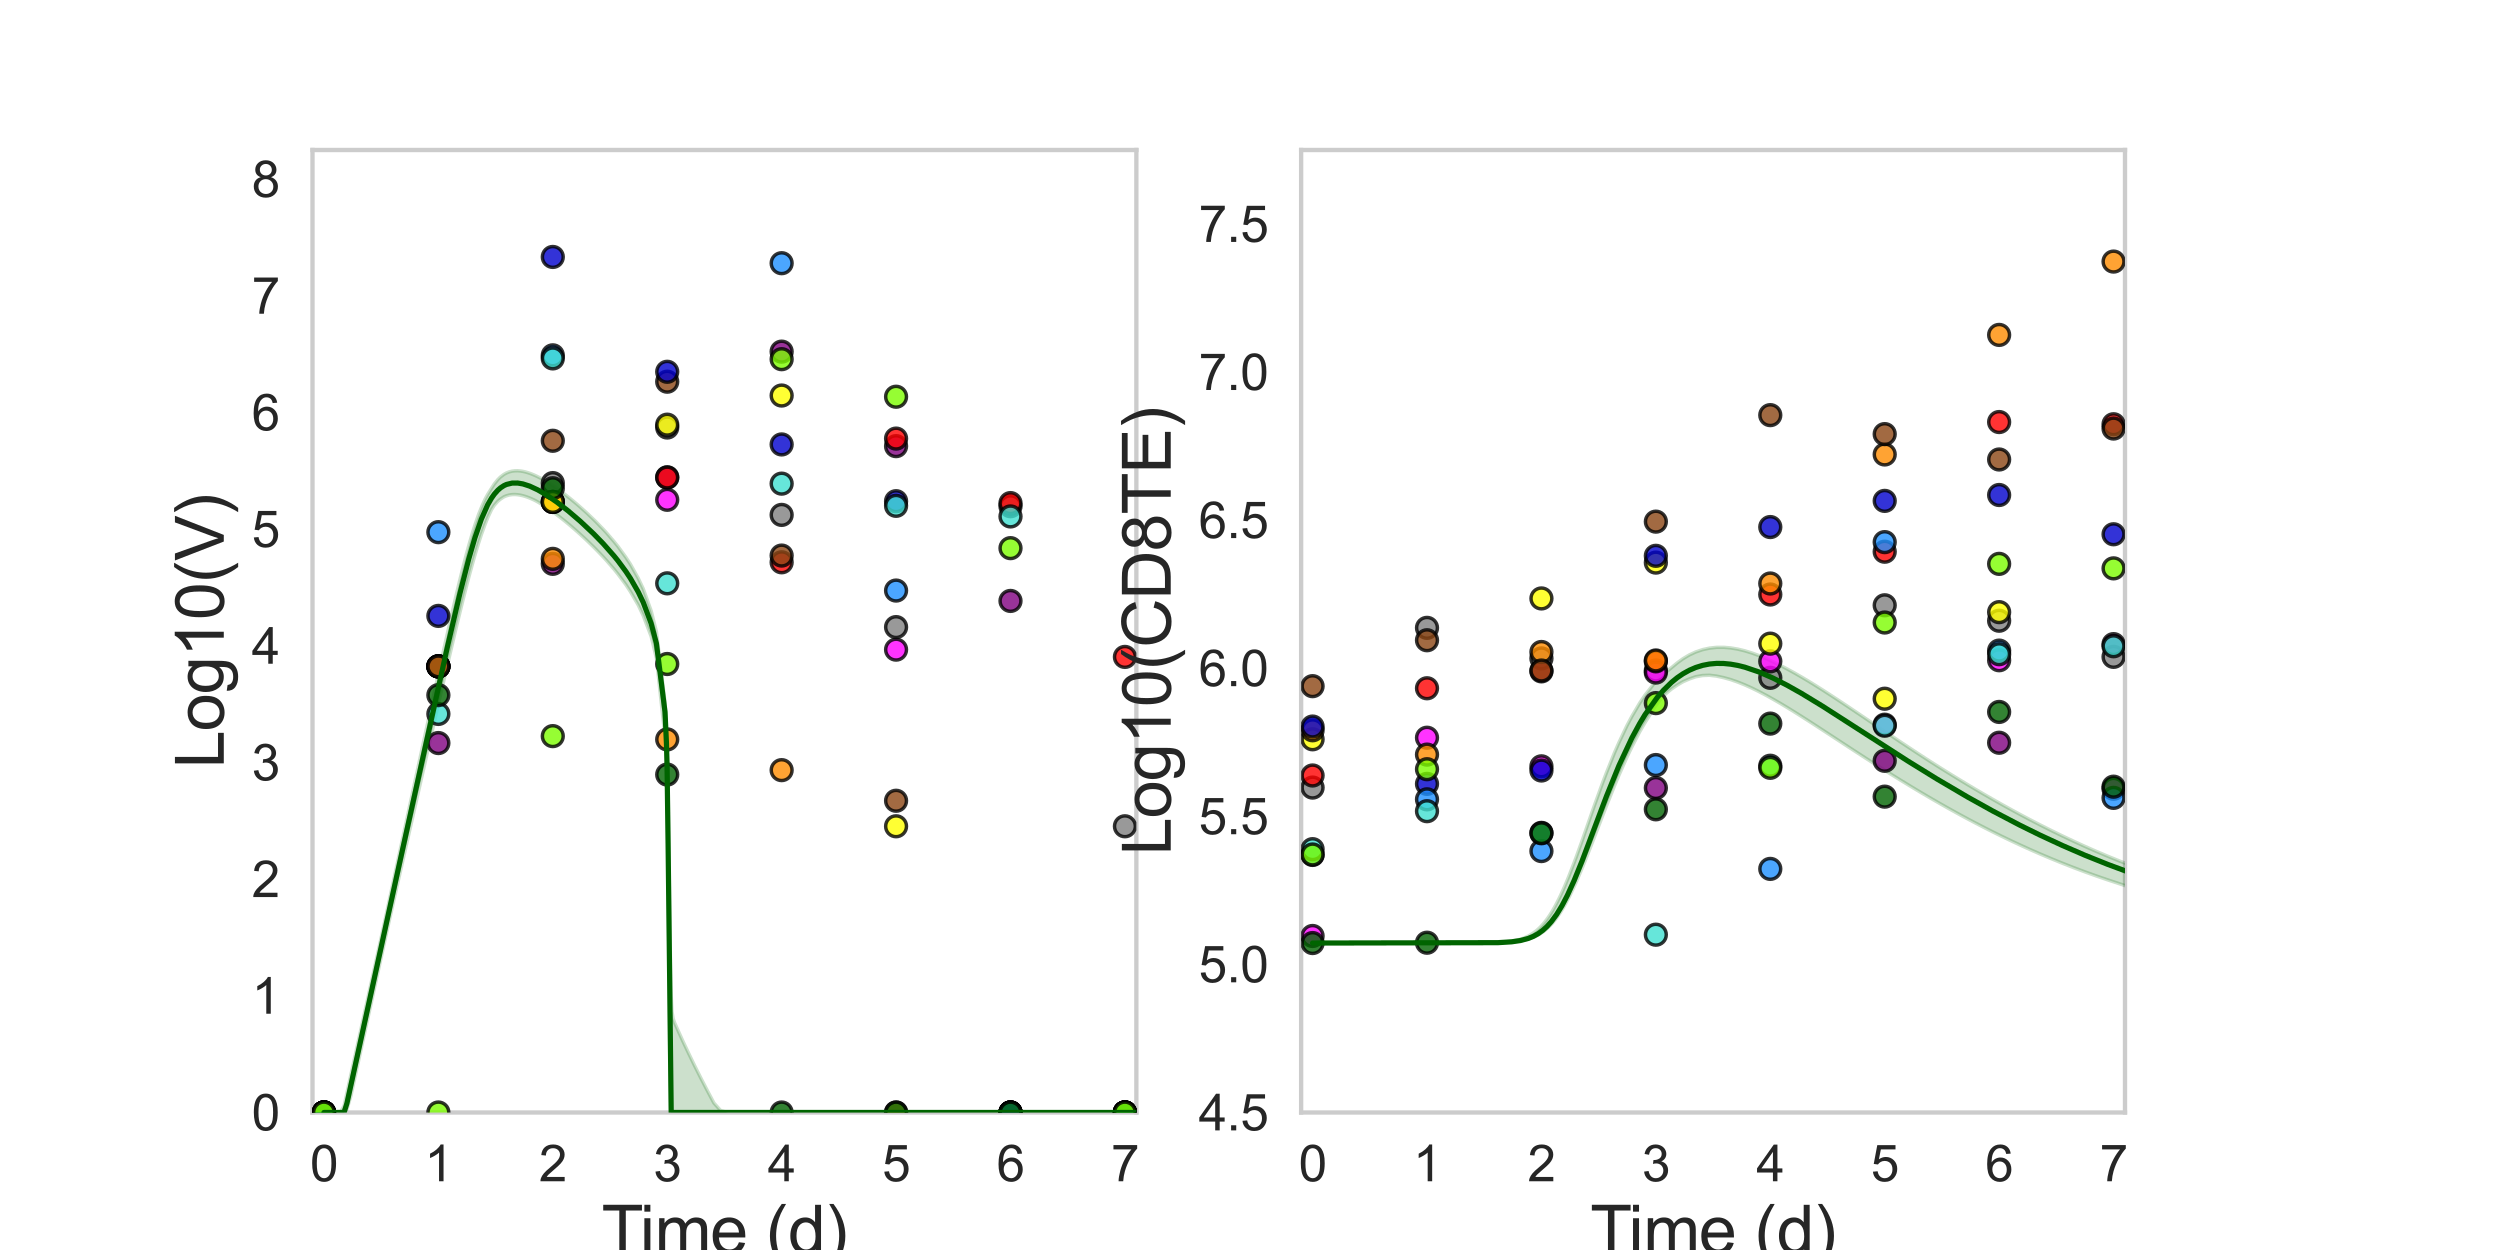 <?xml version="1.0" encoding="utf-8" standalone="no"?>
<!DOCTYPE svg PUBLIC "-//W3C//DTD SVG 1.1//EN"
  "http://www.w3.org/Graphics/SVG/1.1/DTD/svg11.dtd">
<svg xmlns:xlink="http://www.w3.org/1999/xlink" width="720pt" height="360pt" viewBox="0 0 720 360" xmlns="http://www.w3.org/2000/svg" version="1.1">
 <defs>
  <style type="text/css">*{stroke-linejoin: round; stroke-linecap: butt}</style>
 </defs>
 <g id="figure_1">
  <g id="patch_1">
   <path d="M 0 360 
L 720 360 
L 720 0 
L 0 0 
z
" style="fill: #ffffff"/>
  </g>
  <g id="axes_1">
   <g id="patch_2">
    <path d="M 90 320.4 
L 327.273 320.4 
L 327.273 43.2 
L 90 43.2 
z
" style="fill: #ffffff"/>
   </g>
   <g id="matplotlib.axis_1">
    <g id="xtick_1">
     <g id="text_1">
      <!-- 0 -->
      <g style="fill: #262626" transform="translate(89.292 340.207) scale(0.144 -0.144)">
       <defs>
        <path id="ArialMT-30" d="M 266 2259 
Q 266 3072 433 3567 
Q 600 4063 929 4331 
Q 1259 4600 1759 4600 
Q 2128 4600 2406 4451 
Q 2684 4303 2865 4023 
Q 3047 3744 3150 3342 
Q 3253 2941 3253 2259 
Q 3253 1453 3087 958 
Q 2922 463 2592 192 
Q 2263 -78 1759 -78 
Q 1097 -78 719 397 
Q 266 969 266 2259 
z
M 844 2259 
Q 844 1131 1108 757 
Q 1372 384 1759 384 
Q 2147 384 2411 759 
Q 2675 1134 2675 2259 
Q 2675 3391 2411 3762 
Q 2147 4134 1753 4134 
Q 1366 4134 1134 3806 
Q 844 3388 844 2259 
z
" transform="scale(0.016)"/>
       </defs>
       <use xlink:href="#ArialMT-30"/>
      </g>
     </g>
    </g>
    <g id="xtick_2">
     <g id="text_2">
      <!-- 1 -->
      <g style="fill: #262626" transform="translate(122.246 340.207) scale(0.144 -0.144)">
       <defs>
        <path id="ArialMT-31" d="M 2384 0 
L 1822 0 
L 1822 3584 
Q 1619 3391 1289 3197 
Q 959 3003 697 2906 
L 697 3450 
Q 1169 3672 1522 3987 
Q 1875 4303 2022 4600 
L 2384 4600 
L 2384 0 
z
" transform="scale(0.016)"/>
       </defs>
       <use xlink:href="#ArialMT-31"/>
      </g>
     </g>
    </g>
    <g id="xtick_3">
     <g id="text_3">
      <!-- 2 -->
      <g style="fill: #262626" transform="translate(155.201 340.207) scale(0.144 -0.144)">
       <defs>
        <path id="ArialMT-32" d="M 3222 541 
L 3222 0 
L 194 0 
Q 188 203 259 391 
Q 375 700 629 1000 
Q 884 1300 1366 1694 
Q 2113 2306 2375 2664 
Q 2638 3022 2638 3341 
Q 2638 3675 2398 3904 
Q 2159 4134 1775 4134 
Q 1369 4134 1125 3890 
Q 881 3647 878 3216 
L 300 3275 
Q 359 3922 746 4261 
Q 1134 4600 1788 4600 
Q 2447 4600 2831 4234 
Q 3216 3869 3216 3328 
Q 3216 3053 3103 2787 
Q 2991 2522 2730 2228 
Q 2469 1934 1863 1422 
Q 1356 997 1212 845 
Q 1069 694 975 541 
L 3222 541 
z
" transform="scale(0.016)"/>
       </defs>
       <use xlink:href="#ArialMT-32"/>
      </g>
     </g>
    </g>
    <g id="xtick_4">
     <g id="text_4">
      <!-- 3 -->
      <g style="fill: #262626" transform="translate(188.155 340.207) scale(0.144 -0.144)">
       <defs>
        <path id="ArialMT-33" d="M 269 1209 
L 831 1284 
Q 928 806 1161 595 
Q 1394 384 1728 384 
Q 2125 384 2398 659 
Q 2672 934 2672 1341 
Q 2672 1728 2419 1979 
Q 2166 2231 1775 2231 
Q 1616 2231 1378 2169 
L 1441 2663 
Q 1497 2656 1531 2656 
Q 1891 2656 2178 2843 
Q 2466 3031 2466 3422 
Q 2466 3731 2256 3934 
Q 2047 4138 1716 4138 
Q 1388 4138 1169 3931 
Q 950 3725 888 3313 
L 325 3413 
Q 428 3978 793 4289 
Q 1159 4600 1703 4600 
Q 2078 4600 2393 4439 
Q 2709 4278 2876 4000 
Q 3044 3722 3044 3409 
Q 3044 3113 2884 2869 
Q 2725 2625 2413 2481 
Q 2819 2388 3044 2092 
Q 3269 1797 3269 1353 
Q 3269 753 2831 336 
Q 2394 -81 1725 -81 
Q 1122 -81 723 278 
Q 325 638 269 1209 
z
" transform="scale(0.016)"/>
       </defs>
       <use xlink:href="#ArialMT-33"/>
      </g>
     </g>
    </g>
    <g id="xtick_5">
     <g id="text_5">
      <!-- 4 -->
      <g style="fill: #262626" transform="translate(221.11 340.207) scale(0.144 -0.144)">
       <defs>
        <path id="ArialMT-34" d="M 2069 0 
L 2069 1097 
L 81 1097 
L 81 1613 
L 2172 4581 
L 2631 4581 
L 2631 1613 
L 3250 1613 
L 3250 1097 
L 2631 1097 
L 2631 0 
L 2069 0 
z
M 2069 1613 
L 2069 3678 
L 634 1613 
L 2069 1613 
z
" transform="scale(0.016)"/>
       </defs>
       <use xlink:href="#ArialMT-34"/>
      </g>
     </g>
    </g>
    <g id="xtick_6">
     <g id="text_6">
      <!-- 5 -->
      <g style="fill: #262626" transform="translate(254.064 340.207) scale(0.144 -0.144)">
       <defs>
        <path id="ArialMT-35" d="M 266 1200 
L 856 1250 
Q 922 819 1161 601 
Q 1400 384 1738 384 
Q 2144 384 2425 690 
Q 2706 997 2706 1503 
Q 2706 1984 2436 2262 
Q 2166 2541 1728 2541 
Q 1456 2541 1237 2417 
Q 1019 2294 894 2097 
L 366 2166 
L 809 4519 
L 3088 4519 
L 3088 3981 
L 1259 3981 
L 1013 2750 
Q 1425 3038 1878 3038 
Q 2478 3038 2890 2622 
Q 3303 2206 3303 1553 
Q 3303 931 2941 478 
Q 2500 -78 1738 -78 
Q 1113 -78 717 272 
Q 322 622 266 1200 
z
" transform="scale(0.016)"/>
       </defs>
       <use xlink:href="#ArialMT-35"/>
      </g>
     </g>
    </g>
    <g id="xtick_7">
     <g id="text_7">
      <!-- 6 -->
      <g style="fill: #262626" transform="translate(287.019 340.207) scale(0.144 -0.144)">
       <defs>
        <path id="ArialMT-36" d="M 3184 3459 
L 2625 3416 
Q 2550 3747 2413 3897 
Q 2184 4138 1850 4138 
Q 1581 4138 1378 3988 
Q 1113 3794 959 3422 
Q 806 3050 800 2363 
Q 1003 2672 1297 2822 
Q 1591 2972 1913 2972 
Q 2475 2972 2870 2558 
Q 3266 2144 3266 1488 
Q 3266 1056 3080 686 
Q 2894 316 2569 119 
Q 2244 -78 1831 -78 
Q 1128 -78 684 439 
Q 241 956 241 2144 
Q 241 3472 731 4075 
Q 1159 4600 1884 4600 
Q 2425 4600 2770 4297 
Q 3116 3994 3184 3459 
z
M 888 1484 
Q 888 1194 1011 928 
Q 1134 663 1356 523 
Q 1578 384 1822 384 
Q 2178 384 2434 671 
Q 2691 959 2691 1453 
Q 2691 1928 2437 2201 
Q 2184 2475 1800 2475 
Q 1419 2475 1153 2201 
Q 888 1928 888 1484 
z
" transform="scale(0.016)"/>
       </defs>
       <use xlink:href="#ArialMT-36"/>
      </g>
     </g>
    </g>
    <g id="xtick_8">
     <g id="text_8">
      <!-- 7 -->
      <g style="fill: #262626" transform="translate(319.973 340.207) scale(0.144 -0.144)">
       <defs>
        <path id="ArialMT-37" d="M 303 3981 
L 303 4522 
L 3269 4522 
L 3269 4084 
Q 2831 3619 2401 2847 
Q 1972 2075 1738 1259 
Q 1569 684 1522 0 
L 944 0 
Q 953 541 1156 1306 
Q 1359 2072 1739 2783 
Q 2119 3494 2547 3981 
L 303 3981 
z
" transform="scale(0.016)"/>
       </defs>
       <use xlink:href="#ArialMT-37"/>
      </g>
     </g>
    </g>
    <g id="text_9">
     <!-- Time (d) -->
     <g style="fill: #262626" transform="translate(173.266 361.046) scale(0.192 -0.192)">
      <defs>
       <path id="ArialMT-54" d="M 1659 0 
L 1659 4041 
L 150 4041 
L 150 4581 
L 3781 4581 
L 3781 4041 
L 2266 4041 
L 2266 0 
L 1659 0 
z
" transform="scale(0.016)"/>
       <path id="ArialMT-69" d="M 425 3934 
L 425 4581 
L 988 4581 
L 988 3934 
L 425 3934 
z
M 425 0 
L 425 3319 
L 988 3319 
L 988 0 
L 425 0 
z
" transform="scale(0.016)"/>
       <path id="ArialMT-6d" d="M 422 0 
L 422 3319 
L 925 3319 
L 925 2853 
Q 1081 3097 1340 3245 
Q 1600 3394 1931 3394 
Q 2300 3394 2536 3241 
Q 2772 3088 2869 2813 
Q 3263 3394 3894 3394 
Q 4388 3394 4653 3120 
Q 4919 2847 4919 2278 
L 4919 0 
L 4359 0 
L 4359 2091 
Q 4359 2428 4304 2576 
Q 4250 2725 4106 2815 
Q 3963 2906 3769 2906 
Q 3419 2906 3187 2673 
Q 2956 2441 2956 1928 
L 2956 0 
L 2394 0 
L 2394 2156 
Q 2394 2531 2256 2718 
Q 2119 2906 1806 2906 
Q 1569 2906 1367 2781 
Q 1166 2656 1075 2415 
Q 984 2175 984 1722 
L 984 0 
L 422 0 
z
" transform="scale(0.016)"/>
       <path id="ArialMT-65" d="M 2694 1069 
L 3275 997 
Q 3138 488 2766 206 
Q 2394 -75 1816 -75 
Q 1088 -75 661 373 
Q 234 822 234 1631 
Q 234 2469 665 2931 
Q 1097 3394 1784 3394 
Q 2450 3394 2872 2941 
Q 3294 2488 3294 1666 
Q 3294 1616 3291 1516 
L 816 1516 
Q 847 969 1125 678 
Q 1403 388 1819 388 
Q 2128 388 2347 550 
Q 2566 713 2694 1069 
z
M 847 1978 
L 2700 1978 
Q 2663 2397 2488 2606 
Q 2219 2931 1791 2931 
Q 1403 2931 1139 2672 
Q 875 2413 847 1978 
z
" transform="scale(0.016)"/>
       <path id="ArialMT-20" transform="scale(0.016)"/>
       <path id="ArialMT-28" d="M 1497 -1347 
Q 1031 -759 709 28 
Q 388 816 388 1659 
Q 388 2403 628 3084 
Q 909 3875 1497 4659 
L 1900 4659 
Q 1522 4009 1400 3731 
Q 1209 3300 1100 2831 
Q 966 2247 966 1656 
Q 966 153 1900 -1347 
L 1497 -1347 
z
" transform="scale(0.016)"/>
       <path id="ArialMT-64" d="M 2575 0 
L 2575 419 
Q 2259 -75 1647 -75 
Q 1250 -75 917 144 
Q 584 363 401 755 
Q 219 1147 219 1656 
Q 219 2153 384 2558 
Q 550 2963 881 3178 
Q 1213 3394 1622 3394 
Q 1922 3394 2156 3267 
Q 2391 3141 2538 2938 
L 2538 4581 
L 3097 4581 
L 3097 0 
L 2575 0 
z
M 797 1656 
Q 797 1019 1065 703 
Q 1334 388 1700 388 
Q 2069 388 2326 689 
Q 2584 991 2584 1609 
Q 2584 2291 2321 2609 
Q 2059 2928 1675 2928 
Q 1300 2928 1048 2622 
Q 797 2316 797 1656 
z
" transform="scale(0.016)"/>
       <path id="ArialMT-29" d="M 791 -1347 
L 388 -1347 
Q 1322 153 1322 1656 
Q 1322 2244 1188 2822 
Q 1081 3291 891 3722 
Q 769 4003 388 4659 
L 791 4659 
Q 1378 3875 1659 3084 
Q 1900 2403 1900 1659 
Q 1900 816 1576 28 
Q 1253 -759 791 -1347 
z
" transform="scale(0.016)"/>
      </defs>
      <use xlink:href="#ArialMT-54"/>
      <use xlink:href="#ArialMT-69" x="57.334"/>
      <use xlink:href="#ArialMT-6d" x="79.551"/>
      <use xlink:href="#ArialMT-65" x="162.852"/>
      <use xlink:href="#ArialMT-20" x="218.467"/>
      <use xlink:href="#ArialMT-28" x="246.25"/>
      <use xlink:href="#ArialMT-64" x="279.551"/>
      <use xlink:href="#ArialMT-29" x="335.166"/>
     </g>
    </g>
   </g>
   <g id="matplotlib.axis_2">
    <g id="ytick_1">
     <g id="text_10">
      <!-- 0 -->
      <g style="fill: #262626" transform="translate(72.492 325.554) scale(0.144 -0.144)">
       <use xlink:href="#ArialMT-30"/>
      </g>
     </g>
    </g>
    <g id="ytick_2">
     <g id="text_11">
      <!-- 1 -->
      <g style="fill: #262626" transform="translate(72.492 291.954) scale(0.144 -0.144)">
       <use xlink:href="#ArialMT-31"/>
      </g>
     </g>
    </g>
    <g id="ytick_3">
     <g id="text_12">
      <!-- 2 -->
      <g style="fill: #262626" transform="translate(72.492 258.354) scale(0.144 -0.144)">
       <use xlink:href="#ArialMT-32"/>
      </g>
     </g>
    </g>
    <g id="ytick_4">
     <g id="text_13">
      <!-- 3 -->
      <g style="fill: #262626" transform="translate(72.492 224.754) scale(0.144 -0.144)">
       <use xlink:href="#ArialMT-33"/>
      </g>
     </g>
    </g>
    <g id="ytick_5">
     <g id="text_14">
      <!-- 4 -->
      <g style="fill: #262626" transform="translate(72.492 191.154) scale(0.144 -0.144)">
       <use xlink:href="#ArialMT-34"/>
      </g>
     </g>
    </g>
    <g id="ytick_6">
     <g id="text_15">
      <!-- 5 -->
      <g style="fill: #262626" transform="translate(72.492 157.554) scale(0.144 -0.144)">
       <use xlink:href="#ArialMT-35"/>
      </g>
     </g>
    </g>
    <g id="ytick_7">
     <g id="text_16">
      <!-- 6 -->
      <g style="fill: #262626" transform="translate(72.492 123.954) scale(0.144 -0.144)">
       <use xlink:href="#ArialMT-36"/>
      </g>
     </g>
    </g>
    <g id="ytick_8">
     <g id="text_17">
      <!-- 7 -->
      <g style="fill: #262626" transform="translate(72.492 90.354) scale(0.144 -0.144)">
       <use xlink:href="#ArialMT-37"/>
      </g>
     </g>
    </g>
    <g id="ytick_9">
     <g id="text_18">
      <!-- 8 -->
      <g style="fill: #262626" transform="translate(72.492 56.754) scale(0.144 -0.144)">
       <defs>
        <path id="ArialMT-38" d="M 1131 2484 
Q 781 2613 612 2850 
Q 444 3088 444 3419 
Q 444 3919 803 4259 
Q 1163 4600 1759 4600 
Q 2359 4600 2725 4251 
Q 3091 3903 3091 3403 
Q 3091 3084 2923 2848 
Q 2756 2613 2416 2484 
Q 2838 2347 3058 2040 
Q 3278 1734 3278 1309 
Q 3278 722 2862 322 
Q 2447 -78 1769 -78 
Q 1091 -78 675 323 
Q 259 725 259 1325 
Q 259 1772 486 2073 
Q 713 2375 1131 2484 
z
M 1019 3438 
Q 1019 3113 1228 2906 
Q 1438 2700 1772 2700 
Q 2097 2700 2305 2904 
Q 2513 3109 2513 3406 
Q 2513 3716 2298 3927 
Q 2084 4138 1766 4138 
Q 1444 4138 1231 3931 
Q 1019 3725 1019 3438 
z
M 838 1322 
Q 838 1081 952 856 
Q 1066 631 1291 507 
Q 1516 384 1775 384 
Q 2178 384 2440 643 
Q 2703 903 2703 1303 
Q 2703 1709 2433 1975 
Q 2163 2241 1756 2241 
Q 1359 2241 1098 1978 
Q 838 1716 838 1322 
z
" transform="scale(0.016)"/>
       </defs>
       <use xlink:href="#ArialMT-38"/>
      </g>
     </g>
    </g>
    <g id="text_19">
     <!-- Log10(V) -->
     <g style="fill: #262626" transform="translate(64.451 221.289) rotate(-90) scale(0.192 -0.192)">
      <defs>
       <path id="ArialMT-4c" d="M 469 0 
L 469 4581 
L 1075 4581 
L 1075 541 
L 3331 541 
L 3331 0 
L 469 0 
z
" transform="scale(0.016)"/>
       <path id="ArialMT-6f" d="M 213 1659 
Q 213 2581 725 3025 
Q 1153 3394 1769 3394 
Q 2453 3394 2887 2945 
Q 3322 2497 3322 1706 
Q 3322 1066 3130 698 
Q 2938 331 2570 128 
Q 2203 -75 1769 -75 
Q 1072 -75 642 372 
Q 213 819 213 1659 
z
M 791 1659 
Q 791 1022 1069 705 
Q 1347 388 1769 388 
Q 2188 388 2466 706 
Q 2744 1025 2744 1678 
Q 2744 2294 2464 2611 
Q 2184 2928 1769 2928 
Q 1347 2928 1069 2612 
Q 791 2297 791 1659 
z
" transform="scale(0.016)"/>
       <path id="ArialMT-67" d="M 319 -275 
L 866 -356 
Q 900 -609 1056 -725 
Q 1266 -881 1628 -881 
Q 2019 -881 2231 -725 
Q 2444 -569 2519 -288 
Q 2563 -116 2559 434 
Q 2191 0 1641 0 
Q 956 0 581 494 
Q 206 988 206 1678 
Q 206 2153 378 2554 
Q 550 2956 876 3175 
Q 1203 3394 1644 3394 
Q 2231 3394 2613 2919 
L 2613 3319 
L 3131 3319 
L 3131 450 
Q 3131 -325 2973 -648 
Q 2816 -972 2473 -1159 
Q 2131 -1347 1631 -1347 
Q 1038 -1347 672 -1080 
Q 306 -813 319 -275 
z
M 784 1719 
Q 784 1066 1043 766 
Q 1303 466 1694 466 
Q 2081 466 2343 764 
Q 2606 1063 2606 1700 
Q 2606 2309 2336 2618 
Q 2066 2928 1684 2928 
Q 1309 2928 1046 2623 
Q 784 2319 784 1719 
z
" transform="scale(0.016)"/>
       <path id="ArialMT-56" d="M 1803 0 
L 28 4581 
L 684 4581 
L 1875 1253 
Q 2019 853 2116 503 
Q 2222 878 2363 1253 
L 3600 4581 
L 4219 4581 
L 2425 0 
L 1803 0 
z
" transform="scale(0.016)"/>
      </defs>
      <use xlink:href="#ArialMT-4c"/>
      <use xlink:href="#ArialMT-6f" x="55.615"/>
      <use xlink:href="#ArialMT-67" x="111.23"/>
      <use xlink:href="#ArialMT-31" x="166.846"/>
      <use xlink:href="#ArialMT-30" x="222.461"/>
      <use xlink:href="#ArialMT-28" x="278.076"/>
      <use xlink:href="#ArialMT-56" x="311.377"/>
      <use xlink:href="#ArialMT-29" x="378.076"/>
     </g>
    </g>
   </g>
   <g id="patch_3">
    <path d="M 90 320.4 
L 90 43.2 
" style="fill: none; stroke: #cccccc; stroke-width: 1.25; stroke-linejoin: miter; stroke-linecap: square"/>
   </g>
   <g id="patch_4">
    <path d="M 327.273 320.4 
L 327.273 43.2 
" style="fill: none; stroke: #cccccc; stroke-width: 1.25; stroke-linejoin: miter; stroke-linecap: square"/>
   </g>
   <g id="patch_5">
    <path d="M 90 320.4 
L 327.273 320.4 
" style="fill: none; stroke: #cccccc; stroke-width: 1.25; stroke-linejoin: miter; stroke-linecap: square"/>
   </g>
   <g id="patch_6">
    <path d="M 90 43.2 
L 327.273 43.2 
" style="fill: none; stroke: #cccccc; stroke-width: 1.25; stroke-linejoin: miter; stroke-linecap: square"/>
   </g>
   <g id="PolyCollection_1">
    <defs>
     <path id="m444c30fb13" d="M 93.295 -39.6 
L 93.295 -39.6 
L 93.297 -39.6 
L 93.312 -39.6 
L 93.459 -39.6 
L 93.649 -39.6 
L 94.091 -39.6 
L 94.533 -39.6 
L 95.272 -39.6 
L 96.012 -39.6 
L 97.014 -39.6 
L 98.016 -39.6 
L 99.086 -39.6 
L 99.918 -40.515 
L 101.053 -44.381 
L 101.887 -48.203 
L 103.136 -53.913 
L 103.961 -57.686 
L 105.074 -62.77 
L 105.919 -66.63 
L 107.109 -72.064 
L 107.932 -75.829 
L 108.998 -80.699 
L 109.829 -84.493 
L 110.952 -89.618 
L 111.761 -93.314 
L 112.792 -97.921 
L 113.603 -101.501 
L 114.684 -106.272 
L 115.475 -109.762 
L 116.48 -114.196 
L 117.272 -117.691 
L 118.323 -122.33 
L 119.097 -125.744 
L 120.191 -130.566 
L 120.935 -133.845 
L 121.892 -138.056 
L 122.649 -141.387 
L 123.664 -145.844 
L 124.412 -149.129 
L 125.478 -153.795 
L 126.204 -156.97 
L 127.155 -161.109 
L 127.898 -164.332 
L 128.916 -168.719 
L 129.656 -171.895 
L 130.738 -176.484 
L 131.464 -179.543 
L 132.445 -183.592 
L 133.197 -186.654 
L 134.261 -190.851 
L 135.015 -193.762 
L 136.026 -197.472 
L 136.795 -200.192 
L 137.874 -203.719 
L 138.636 -206.064 
L 139.663 -208.9 
L 140.445 -210.863 
L 141.562 -213.253 
L 142.352 -214.475 
L 143.36 -215.618 
L 144.144 -216.265 
L 145.132 -216.911 
L 145.859 -217.208 
L 146.689 -217.443 
L 147.519 -217.557 
L 148.35 -217.575 
L 149.086 -217.516 
L 149.845 -217.399 
L 150.604 -217.225 
L 151.253 -217.037 
L 151.943 -216.801 
L 152.555 -216.563 
L 153.17 -216.299 
L 153.785 -216.013 
L 154.307 -215.754 
L 154.884 -215.436 
L 155.398 -215.135 
L 155.912 -214.823 
L 156.427 -214.501 
L 156.871 -214.214 
L 157.36 -213.891 
L 157.849 -213.559 
L 158.28 -213.261 
L 158.716 -212.953 
L 159.152 -212.64 
L 159.589 -212.321 
L 159.976 -212.033 
L 160.39 -211.722 
L 160.805 -211.405 
L 161.219 -211.085 
L 161.633 -210.76 
L 162.048 -210.431 
L 162.462 -210.098 
L 162.835 -209.795 
L 163.217 -209.481 
L 163.6 -209.164 
L 163.982 -208.844 
L 164.365 -208.52 
L 164.747 -208.194 
L 165.13 -207.864 
L 165.513 -207.532 
L 165.895 -207.196 
L 166.286 -206.85 
L 166.691 -206.485 
L 167.12 -206.096 
L 168.622 -204.715 
L 169.199 -204.164 
L 170.916 -202.504 
L 171.673 -201.735 
L 173.672 -199.665 
L 174.632 -198.606 
L 176.821 -196.096 
L 177.975 -194.651 
L 180.236 -191.623 
L 181.545 -189.625 
L 183.823 -185.719 
L 185.25 -182.699 
L 187.525 -176.73 
L 189.042 -170.438 
L 191.523 -147.776 
L 191.83 -141.509 
L 191.938 -138.63 
L 192.063 -135.285 
L 192.107 -133.286 
L 192.255 -121.378 
L 192.274 -119.65 
L 192.275 -119.591 
L 192.278 -119.298 
L 192.281 -119 
L 192.285 -118.616 
L 192.288 -118.392 
L 192.295 -117.691 
L 192.309 -116.433 
L 192.342 -113.398 
L 192.413 -106.446 
L 192.484 -99.477 
L 192.59 -89.365 
L 192.697 -78.089 
L 192.829 -61.449 
L 192.967 -48.117 
L 193.122 -39.791 
L 193.308 -39.6 
L 193.529 -39.6 
L 193.859 -39.6 
L 194.309 -39.6 
L 195.503 -39.6 
L 196.698 -39.6 
L 198.326 -39.6 
L 199.953 -39.6 
L 201.798 -39.6 
L 203.642 -39.6 
L 205.612 -39.6 
L 207.581 -39.6 
L 209.617 -39.6 
L 211.652 -39.6 
L 213.687 -39.6 
L 215.722 -39.6 
L 217.757 -39.6 
L 219.792 -39.6 
L 221.827 -39.6 
L 223.862 -39.6 
L 225.897 -39.6 
L 227.932 -39.6 
L 229.968 -39.6 
L 232.003 -39.6 
L 234.038 -39.6 
L 236.073 -39.6 
L 238.108 -39.6 
L 240.143 -39.6 
L 242.178 -39.6 
L 244.213 -39.6 
L 246.248 -39.6 
L 248.284 -39.6 
L 250.319 -39.6 
L 252.354 -39.6 
L 254.389 -39.6 
L 256.424 -39.6 
L 258.459 -39.6 
L 260.503 -39.6 
L 262.558 -39.6 
L 264.628 -39.6 
L 266.715 -39.6 
L 268.807 -39.6 
L 270.932 -39.6 
L 273.075 -39.6 
L 275.254 -39.6 
L 277.461 -39.6 
L 279.71 -39.6 
L 282 -39.6 
L 284.342 -39.6 
L 286.74 -39.6 
L 289.209 -39.6 
L 291.757 -39.6 
L 294.403 -39.6 
L 297.05 -39.6 
L 299.864 -39.6 
L 302.771 -39.6 
L 305.904 -39.6 
L 309.199 -39.6 
L 312.495 -39.6 
L 315.79 -39.6 
L 319.086 -39.6 
L 322.381 -39.6 
L 325.677 -39.6 
L 328.972 -39.6 
L 332.267 -39.6 
L 335.563 -39.6 
L 338.858 -39.6 
L 342.154 -39.6 
L 345.449 -39.6 
L 348.745 -39.6 
L 352.04 -39.6 
L 355.336 -39.6 
L 358.631 -39.6 
L 361.927 -39.6 
L 365.222 -39.6 
L 368.517 -39.6 
L 371.813 -39.6 
L 375.108 -39.6 
L 378.404 -39.6 
L 381.699 -39.6 
L 384.995 -39.6 
L 388.29 -39.6 
L 391.586 -39.6 
L 394.881 -39.6 
L 398.177 -39.6 
L 401.472 -39.6 
L 404.767 -39.6 
L 408.063 -39.6 
L 411.358 -39.6 
L 414.654 -39.6 
L 417.949 -39.6 
L 421.245 -39.6 
L 424.54 -39.6 
L 427.836 -39.6 
L 431.131 -39.6 
L 434.427 -39.6 
L 437.722 -39.6 
L 441.017 -39.6 
L 444.313 -39.6 
L 447.608 -39.6 
L 450.904 -39.6 
L 454.199 -39.6 
L 457.495 -39.6 
L 460.79 -39.6 
L 464.086 -39.6 
L 467.381 -39.6 
L 470.677 -39.6 
L 473.972 -39.6 
L 477.267 -39.6 
L 480.563 -39.6 
L 483.858 -39.6 
L 487.154 -39.6 
L 488.75 -39.6 
L 488.75 -39.6 
L 488.75 -39.6 
L 487.154 -39.6 
L 483.858 -39.6 
L 480.563 -39.6 
L 477.267 -39.6 
L 473.972 -39.6 
L 470.677 -39.6 
L 467.381 -39.6 
L 464.086 -39.6 
L 460.79 -39.6 
L 457.495 -39.6 
L 454.199 -39.6 
L 450.904 -39.6 
L 447.608 -39.6 
L 444.313 -39.6 
L 441.017 -39.6 
L 437.722 -39.6 
L 434.427 -39.6 
L 431.131 -39.6 
L 427.836 -39.6 
L 424.54 -39.6 
L 421.245 -39.6 
L 417.949 -39.6 
L 414.654 -39.6 
L 411.358 -39.6 
L 408.063 -39.6 
L 404.767 -39.6 
L 401.472 -39.6 
L 398.177 -39.6 
L 394.881 -39.6 
L 391.586 -39.6 
L 388.29 -39.6 
L 384.995 -39.6 
L 381.699 -39.6 
L 378.404 -39.6 
L 375.108 -39.6 
L 371.813 -39.6 
L 368.517 -39.6 
L 365.222 -39.6 
L 361.927 -39.6 
L 358.631 -39.6 
L 355.336 -39.6 
L 352.04 -39.6 
L 348.745 -39.6 
L 345.449 -39.6 
L 342.154 -39.6 
L 338.858 -39.6 
L 335.563 -39.6 
L 332.267 -39.6 
L 328.972 -39.6 
L 325.677 -39.6 
L 322.381 -39.6 
L 319.086 -39.6 
L 315.79 -39.6 
L 312.495 -39.6 
L 309.199 -39.6 
L 305.904 -39.6 
L 302.771 -39.6 
L 299.864 -39.6 
L 297.05 -39.6 
L 294.403 -39.6 
L 291.757 -39.6 
L 289.209 -39.6 
L 286.74 -39.6 
L 284.342 -39.6 
L 282 -39.6 
L 279.71 -39.6 
L 277.461 -39.6 
L 275.254 -39.6 
L 273.075 -39.6 
L 270.932 -39.6 
L 268.807 -39.6 
L 266.715 -39.6 
L 264.628 -39.6 
L 262.558 -39.6 
L 260.503 -39.6 
L 258.459 -39.6 
L 256.424 -39.6 
L 254.389 -39.6 
L 252.354 -39.6 
L 250.319 -39.6 
L 248.284 -39.6 
L 246.248 -39.6 
L 244.213 -39.6 
L 242.178 -39.6 
L 240.143 -39.6 
L 238.108 -39.6 
L 236.073 -39.6 
L 234.038 -39.6 
L 232.003 -39.6 
L 229.968 -39.6 
L 227.932 -39.6 
L 225.897 -39.6 
L 223.862 -39.6 
L 221.827 -39.6 
L 219.792 -39.6 
L 217.757 -39.6 
L 215.722 -39.6 
L 213.687 -39.6 
L 211.652 -39.6 
L 209.617 -39.6 
L 207.581 -40.124 
L 205.612 -42.328 
L 203.642 -46.036 
L 201.798 -49.606 
L 199.953 -53.279 
L 198.326 -56.647 
L 196.698 -60.085 
L 195.503 -62.719 
L 194.309 -65.384 
L 193.859 -66.644 
L 193.529 -68.686 
L 193.308 -73.143 
L 193.122 -81.138 
L 192.967 -90.69 
L 192.829 -100.709 
L 192.697 -110.758 
L 192.59 -119.203 
L 192.484 -127.846 
L 192.413 -132.619 
L 192.342 -136.361 
L 192.309 -138.056 
L 192.295 -138.672 
L 192.288 -139.016 
L 192.285 -139.126 
L 192.281 -139.316 
L 192.278 -139.463 
L 192.275 -139.608 
L 192.274 -139.637 
L 192.255 -140.49 
L 192.107 -145.885 
L 192.063 -147.199 
L 191.938 -150.226 
L 191.83 -152.307 
L 191.523 -157.755 
L 189.042 -178.115 
L 187.525 -184.083 
L 185.25 -190.419 
L 183.823 -193.445 
L 181.545 -197.522 
L 180.236 -199.515 
L 177.975 -202.629 
L 176.821 -204.056 
L 174.632 -206.599 
L 173.672 -207.632 
L 171.673 -209.703 
L 170.916 -210.443 
L 169.199 -212.084 
L 168.622 -212.611 
L 167.12 -213.963 
L 166.691 -214.337 
L 166.286 -214.686 
L 165.895 -215.02 
L 165.513 -215.344 
L 165.13 -215.663 
L 164.747 -215.98 
L 164.365 -216.293 
L 163.982 -216.602 
L 163.6 -216.908 
L 163.217 -217.21 
L 162.835 -217.509 
L 162.462 -217.796 
L 162.048 -218.112 
L 161.633 -218.422 
L 161.219 -218.728 
L 160.805 -219.03 
L 160.39 -219.326 
L 159.976 -219.618 
L 159.589 -219.885 
L 159.152 -220.181 
L 158.716 -220.47 
L 158.28 -220.753 
L 157.849 -221.026 
L 157.36 -221.327 
L 156.871 -221.62 
L 156.427 -221.876 
L 155.912 -222.163 
L 155.398 -222.437 
L 154.884 -222.698 
L 154.307 -222.976 
L 153.785 -223.21 
L 153.17 -223.466 
L 152.555 -223.697 
L 151.943 -223.9 
L 151.253 -224.095 
L 150.604 -224.241 
L 149.845 -224.362 
L 149.086 -224.422 
L 148.35 -224.414 
L 147.519 -224.317 
L 146.689 -224.113 
L 145.859 -223.786 
L 145.132 -223.382 
L 144.144 -222.641 
L 143.36 -221.866 
L 142.352 -220.601 
L 141.562 -219.384 
L 140.445 -217.589 
L 139.663 -216.146 
L 138.636 -213.843 
L 137.874 -211.949 
L 136.795 -208.826 
L 136.026 -206.412 
L 135.015 -202.922 
L 134.261 -200.174 
L 133.197 -196.044 
L 132.445 -193.03 
L 131.464 -188.94 
L 130.738 -185.853 
L 129.656 -181.144 
L 128.916 -177.883 
L 127.898 -173.335 
L 127.155 -169.993 
L 126.204 -165.682 
L 125.478 -162.377 
L 124.412 -157.505 
L 123.664 -154.076 
L 122.649 -149.41 
L 121.892 -145.923 
L 120.935 -141.511 
L 120.191 -138.079 
L 119.097 -133.029 
L 118.323 -129.453 
L 117.272 -124.591 
L 116.48 -120.928 
L 115.475 -116.281 
L 114.684 -112.623 
L 113.603 -107.622 
L 112.792 -103.869 
L 111.761 -99.093 
L 110.952 -95.351 
L 109.829 -90.209 
L 108.998 -86.453 
L 107.932 -81.628 
L 107.109 -77.906 
L 105.919 -72.514 
L 105.074 -68.694 
L 103.961 -63.654 
L 103.136 -59.921 
L 101.887 -54.255 
L 101.053 -50.47 
L 99.918 -45.294 
L 99.086 -41.473 
L 98.016 -39.723 
L 97.014 -39.6 
L 96.012 -39.6 
L 95.272 -39.6 
L 94.533 -39.6 
L 94.091 -39.6 
L 93.649 -39.6 
L 93.459 -39.6 
L 93.312 -39.6 
L 93.297 -39.6 
L 93.295 -39.6 
z
" style="stroke: #006400; stroke-opacity: 0.2"/>
    </defs>
    <g clip-path="url(#p5b15a152e4)">
     <use xlink:href="#m444c30fb13" x="0" y="360" style="fill: #006400; fill-opacity: 0.2; stroke: #006400; stroke-opacity: 0.2"/>
    </g>
   </g>
   <g id="PathCollection_1">
    <defs>
     <path id="mcb2e4df904" d="M 0 3 
C 0.796 3 1.559 2.684 2.121 2.121 
C 2.684 1.559 3 0.796 3 0 
C 3 -0.796 2.684 -1.559 2.121 -2.121 
C 1.559 -2.684 0.796 -3 0 -3 
C -0.796 -3 -1.559 -2.684 -2.121 -2.121 
C -2.684 -1.559 -3 -0.796 -3 0 
C -3 0.796 -2.684 1.559 -2.121 2.121 
C -1.559 2.684 -0.796 3 0 3 
z
" style="stroke: #000000; stroke-opacity: 0.8"/>
    </defs>
    <g clip-path="url(#p5b15a152e4)">
     <use xlink:href="#mcb2e4df904" x="93.295" y="320.4" style="fill: #808080; fill-opacity: 0.8; stroke: #000000; stroke-opacity: 0.8"/>
     <use xlink:href="#mcb2e4df904" x="126.25" y="191.916" style="fill: #808080; fill-opacity: 0.8; stroke: #000000; stroke-opacity: 0.8"/>
     <use xlink:href="#mcb2e4df904" x="159.205" y="139.134" style="fill: #808080; fill-opacity: 0.8; stroke: #000000; stroke-opacity: 0.8"/>
     <use xlink:href="#mcb2e4df904" x="192.159" y="123.122" style="fill: #808080; fill-opacity: 0.8; stroke: #000000; stroke-opacity: 0.8"/>
     <use xlink:href="#mcb2e4df904" x="225.114" y="148.291" style="fill: #808080; fill-opacity: 0.8; stroke: #000000; stroke-opacity: 0.8"/>
     <use xlink:href="#mcb2e4df904" x="258.068" y="180.605" style="fill: #808080; fill-opacity: 0.8; stroke: #000000; stroke-opacity: 0.8"/>
     <use xlink:href="#mcb2e4df904" x="291.023" y="145.788" style="fill: #808080; fill-opacity: 0.8; stroke: #000000; stroke-opacity: 0.8"/>
     <use xlink:href="#mcb2e4df904" x="323.977" y="237.969" style="fill: #808080; fill-opacity: 0.8; stroke: #000000; stroke-opacity: 0.8"/>
    </g>
   </g>
   <g id="PathCollection_2">
    <defs>
     <path id="mccaa2b2f83" d="M 0 3 
C 0.796 3 1.559 2.684 2.121 2.121 
C 2.684 1.559 3 0.796 3 0 
C 3 -0.796 2.684 -1.559 2.121 -2.121 
C 1.559 -2.684 0.796 -3 0 -3 
C -0.796 -3 -1.559 -2.684 -2.121 -2.121 
C -2.684 -1.559 -3 -0.796 -3 0 
C -3 0.796 -2.684 1.559 -2.121 2.121 
C -1.559 2.684 -0.796 3 0 3 
z
" style="stroke: #000000; stroke-opacity: 0.8"/>
    </defs>
    <g clip-path="url(#p5b15a152e4)">
     <use xlink:href="#mccaa2b2f83" x="93.295" y="320.4" style="fill: #800080; fill-opacity: 0.8; stroke: #000000; stroke-opacity: 0.8"/>
     <use xlink:href="#mccaa2b2f83" x="126.25" y="213.998" style="fill: #800080; fill-opacity: 0.8; stroke: #000000; stroke-opacity: 0.8"/>
     <use xlink:href="#mccaa2b2f83" x="159.205" y="162.384" style="fill: #800080; fill-opacity: 0.8; stroke: #000000; stroke-opacity: 0.8"/>
     <use xlink:href="#mccaa2b2f83" x="192.159" y="137.461" style="fill: #800080; fill-opacity: 0.8; stroke: #000000; stroke-opacity: 0.8"/>
     <use xlink:href="#mccaa2b2f83" x="225.114" y="101.271" style="fill: #800080; fill-opacity: 0.8; stroke: #000000; stroke-opacity: 0.8"/>
     <use xlink:href="#mccaa2b2f83" x="258.068" y="128.486" style="fill: #800080; fill-opacity: 0.8; stroke: #000000; stroke-opacity: 0.8"/>
     <use xlink:href="#mccaa2b2f83" x="291.023" y="173.068" style="fill: #800080; fill-opacity: 0.8; stroke: #000000; stroke-opacity: 0.8"/>
     <use xlink:href="#mccaa2b2f83" x="323.977" y="320.4" style="fill: #800080; fill-opacity: 0.8; stroke: #000000; stroke-opacity: 0.8"/>
    </g>
   </g>
   <g id="PathCollection_3">
    <defs>
     <path id="mf68bfd1baf" d="M 0 3 
C 0.796 3 1.559 2.684 2.121 2.121 
C 2.684 1.559 3 0.796 3 0 
C 3 -0.796 2.684 -1.559 2.121 -2.121 
C 1.559 -2.684 0.796 -3 0 -3 
C -0.796 -3 -1.559 -2.684 -2.121 -2.121 
C -2.684 -1.559 -3 -0.796 -3 0 
C -3 0.796 -2.684 1.559 -2.121 2.121 
C -1.559 2.684 -0.796 3 0 3 
z
" style="stroke: #000000; stroke-opacity: 0.8"/>
    </defs>
    <g clip-path="url(#p5b15a152e4)">
     <use xlink:href="#mf68bfd1baf" x="93.295" y="320.4" style="fill: #ff00ff; fill-opacity: 0.8; stroke: #000000; stroke-opacity: 0.8"/>
     <use xlink:href="#mf68bfd1baf" x="126.25" y="191.916" style="fill: #ff00ff; fill-opacity: 0.8; stroke: #000000; stroke-opacity: 0.8"/>
     <use xlink:href="#mf68bfd1baf" x="159.205" y="144.554" style="fill: #ff00ff; fill-opacity: 0.8; stroke: #000000; stroke-opacity: 0.8"/>
     <use xlink:href="#mf68bfd1baf" x="192.159" y="143.938" style="fill: #ff00ff; fill-opacity: 0.8; stroke: #000000; stroke-opacity: 0.8"/>
     <use xlink:href="#mf68bfd1baf" x="258.068" y="187.094" style="fill: #ff00ff; fill-opacity: 0.8; stroke: #000000; stroke-opacity: 0.8"/>
     <use xlink:href="#mf68bfd1baf" x="291.023" y="320.4" style="fill: #ff00ff; fill-opacity: 0.8; stroke: #000000; stroke-opacity: 0.8"/>
     <use xlink:href="#mf68bfd1baf" x="323.977" y="320.4" style="fill: #ff00ff; fill-opacity: 0.8; stroke: #000000; stroke-opacity: 0.8"/>
    </g>
   </g>
   <g id="PathCollection_4">
    <defs>
     <path id="mbd378e2e18" d="M 0 3 
C 0.796 3 1.559 2.684 2.121 2.121 
C 2.684 1.559 3 0.796 3 0 
C 3 -0.796 2.684 -1.559 2.121 -2.121 
C 1.559 -2.684 0.796 -3 0 -3 
C -0.796 -3 -1.559 -2.684 -2.121 -2.121 
C -2.684 -1.559 -3 -0.796 -3 0 
C -3 0.796 -2.684 1.559 -2.121 2.121 
C -1.559 2.684 -0.796 3 0 3 
z
" style="stroke: #000000; stroke-opacity: 0.8"/>
    </defs>
    <g clip-path="url(#p5b15a152e4)">
     <use xlink:href="#mbd378e2e18" x="93.295" y="320.4" style="fill: #ff0000; fill-opacity: 0.8; stroke: #000000; stroke-opacity: 0.8"/>
     <use xlink:href="#mbd378e2e18" x="126.25" y="191.916" style="fill: #ff0000; fill-opacity: 0.8; stroke: #000000; stroke-opacity: 0.8"/>
     <use xlink:href="#mbd378e2e18" x="159.205" y="144.554" style="fill: #ff0000; fill-opacity: 0.8; stroke: #000000; stroke-opacity: 0.8"/>
     <use xlink:href="#mbd378e2e18" x="192.159" y="137.537" style="fill: #ff0000; fill-opacity: 0.8; stroke: #000000; stroke-opacity: 0.8"/>
     <use xlink:href="#mbd378e2e18" x="225.114" y="161.939" style="fill: #ff0000; fill-opacity: 0.8; stroke: #000000; stroke-opacity: 0.8"/>
     <use xlink:href="#mbd378e2e18" x="258.068" y="126.316" style="fill: #ff0000; fill-opacity: 0.8; stroke: #000000; stroke-opacity: 0.8"/>
     <use xlink:href="#mbd378e2e18" x="291.023" y="144.892" style="fill: #ff0000; fill-opacity: 0.8; stroke: #000000; stroke-opacity: 0.8"/>
     <use xlink:href="#mbd378e2e18" x="323.977" y="189.192" style="fill: #ff0000; fill-opacity: 0.8; stroke: #000000; stroke-opacity: 0.8"/>
    </g>
   </g>
   <g id="PathCollection_5">
    <defs>
     <path id="mceaa618872" d="M 0 3 
C 0.796 3 1.559 2.684 2.121 2.121 
C 2.684 1.559 3 0.796 3 0 
C 3 -0.796 2.684 -1.559 2.121 -2.121 
C 1.559 -2.684 0.796 -3 0 -3 
C -0.796 -3 -1.559 -2.684 -2.121 -2.121 
C -2.684 -1.559 -3 -0.796 -3 0 
C -3 0.796 -2.684 1.559 -2.121 2.121 
C -1.559 2.684 -0.796 3 0 3 
z
" style="stroke: #000000; stroke-opacity: 0.8"/>
    </defs>
    <g clip-path="url(#p5b15a152e4)">
     <use xlink:href="#mceaa618872" x="93.295" y="320.4" style="fill: #ffff00; fill-opacity: 0.8; stroke: #000000; stroke-opacity: 0.8"/>
     <use xlink:href="#mceaa618872" x="126.25" y="191.916" style="fill: #ffff00; fill-opacity: 0.8; stroke: #000000; stroke-opacity: 0.8"/>
     <use xlink:href="#mceaa618872" x="159.205" y="144.554" style="fill: #ffff00; fill-opacity: 0.8; stroke: #000000; stroke-opacity: 0.8"/>
     <use xlink:href="#mceaa618872" x="192.159" y="122.308" style="fill: #ffff00; fill-opacity: 0.8; stroke: #000000; stroke-opacity: 0.8"/>
     <use xlink:href="#mceaa618872" x="225.114" y="113.913" style="fill: #ffff00; fill-opacity: 0.8; stroke: #000000; stroke-opacity: 0.8"/>
     <use xlink:href="#mceaa618872" x="258.068" y="237.969" style="fill: #ffff00; fill-opacity: 0.8; stroke: #000000; stroke-opacity: 0.8"/>
     <use xlink:href="#mceaa618872" x="291.023" y="320.4" style="fill: #ffff00; fill-opacity: 0.8; stroke: #000000; stroke-opacity: 0.8"/>
     <use xlink:href="#mceaa618872" x="323.977" y="320.4" style="fill: #ffff00; fill-opacity: 0.8; stroke: #000000; stroke-opacity: 0.8"/>
    </g>
   </g>
   <g id="PathCollection_6">
    <defs>
     <path id="mc90877bd33" d="M 0 3 
C 0.796 3 1.559 2.684 2.121 2.121 
C 2.684 1.559 3 0.796 3 0 
C 3 -0.796 2.684 -1.559 2.121 -2.121 
C 1.559 -2.684 0.796 -3 0 -3 
C -0.796 -3 -1.559 -2.684 -2.121 -2.121 
C -2.684 -1.559 -3 -0.796 -3 0 
C -3 0.796 -2.684 1.559 -2.121 2.121 
C -1.559 2.684 -0.796 3 0 3 
z
" style="stroke: #000000; stroke-opacity: 0.8"/>
    </defs>
    <g clip-path="url(#p5b15a152e4)">
     <use xlink:href="#mc90877bd33" x="93.295" y="320.4" style="fill: #ff8c00; fill-opacity: 0.8; stroke: #000000; stroke-opacity: 0.8"/>
     <use xlink:href="#mc90877bd33" x="126.25" y="191.916" style="fill: #ff8c00; fill-opacity: 0.8; stroke: #000000; stroke-opacity: 0.8"/>
     <use xlink:href="#mc90877bd33" x="159.205" y="160.952" style="fill: #ff8c00; fill-opacity: 0.8; stroke: #000000; stroke-opacity: 0.8"/>
     <use xlink:href="#mc90877bd33" x="192.159" y="212.953" style="fill: #ff8c00; fill-opacity: 0.8; stroke: #000000; stroke-opacity: 0.8"/>
     <use xlink:href="#mc90877bd33" x="225.114" y="221.801" style="fill: #ff8c00; fill-opacity: 0.8; stroke: #000000; stroke-opacity: 0.8"/>
     <use xlink:href="#mc90877bd33" x="258.068" y="320.4" style="fill: #ff8c00; fill-opacity: 0.8; stroke: #000000; stroke-opacity: 0.8"/>
     <use xlink:href="#mc90877bd33" x="291.023" y="320.4" style="fill: #ff8c00; fill-opacity: 0.8; stroke: #000000; stroke-opacity: 0.8"/>
     <use xlink:href="#mc90877bd33" x="323.977" y="320.4" style="fill: #ff8c00; fill-opacity: 0.8; stroke: #000000; stroke-opacity: 0.8"/>
    </g>
   </g>
   <g id="PathCollection_7">
    <defs>
     <path id="me47ababfc0" d="M 0 3 
C 0.796 3 1.559 2.684 2.121 2.121 
C 2.684 1.559 3 0.796 3 0 
C 3 -0.796 2.684 -1.559 2.121 -2.121 
C 1.559 -2.684 0.796 -3 0 -3 
C -0.796 -3 -1.559 -2.684 -2.121 -2.121 
C -2.684 -1.559 -3 -0.796 -3 0 
C -3 0.796 -2.684 1.559 -2.121 2.121 
C -1.559 2.684 -0.796 3 0 3 
z
" style="stroke: #000000; stroke-opacity: 0.8"/>
    </defs>
    <g clip-path="url(#p5b15a152e4)">
     <use xlink:href="#me47ababfc0" x="93.295" y="320.4" style="fill: #8b4513; fill-opacity: 0.8; stroke: #000000; stroke-opacity: 0.8"/>
     <use xlink:href="#me47ababfc0" x="126.25" y="191.916" style="fill: #8b4513; fill-opacity: 0.8; stroke: #000000; stroke-opacity: 0.8"/>
     <use xlink:href="#me47ababfc0" x="159.205" y="126.942" style="fill: #8b4513; fill-opacity: 0.8; stroke: #000000; stroke-opacity: 0.8"/>
     <use xlink:href="#me47ababfc0" x="192.159" y="109.928" style="fill: #8b4513; fill-opacity: 0.8; stroke: #000000; stroke-opacity: 0.8"/>
     <use xlink:href="#me47ababfc0" x="225.114" y="160.005" style="fill: #8b4513; fill-opacity: 0.8; stroke: #000000; stroke-opacity: 0.8"/>
     <use xlink:href="#me47ababfc0" x="258.068" y="230.618" style="fill: #8b4513; fill-opacity: 0.8; stroke: #000000; stroke-opacity: 0.8"/>
     <use xlink:href="#me47ababfc0" x="291.023" y="320.4" style="fill: #8b4513; fill-opacity: 0.8; stroke: #000000; stroke-opacity: 0.8"/>
     <use xlink:href="#me47ababfc0" x="323.977" y="320.4" style="fill: #8b4513; fill-opacity: 0.8; stroke: #000000; stroke-opacity: 0.8"/>
    </g>
   </g>
   <g id="PathCollection_8">
    <defs>
     <path id="m6d1fe4b321" d="M 0 3 
C 0.796 3 1.559 2.684 2.121 2.121 
C 2.684 1.559 3 0.796 3 0 
C 3 -0.796 2.684 -1.559 2.121 -2.121 
C 1.559 -2.684 0.796 -3 0 -3 
C -0.796 -3 -1.559 -2.684 -2.121 -2.121 
C -2.684 -1.559 -3 -0.796 -3 0 
C -3 0.796 -2.684 1.559 -2.121 2.121 
C -1.559 2.684 -0.796 3 0 3 
z
" style="stroke: #000000; stroke-opacity: 0.8"/>
    </defs>
    <g clip-path="url(#p5b15a152e4)">
     <use xlink:href="#m6d1fe4b321" x="93.295" y="320.4" style="fill: #0000cd; fill-opacity: 0.8; stroke: #000000; stroke-opacity: 0.8"/>
     <use xlink:href="#m6d1fe4b321" x="126.25" y="177.379" style="fill: #0000cd; fill-opacity: 0.8; stroke: #000000; stroke-opacity: 0.8"/>
     <use xlink:href="#m6d1fe4b321" x="159.205" y="74.001" style="fill: #0000cd; fill-opacity: 0.8; stroke: #000000; stroke-opacity: 0.8"/>
     <use xlink:href="#m6d1fe4b321" x="192.159" y="107.074" style="fill: #0000cd; fill-opacity: 0.8; stroke: #000000; stroke-opacity: 0.8"/>
     <use xlink:href="#m6d1fe4b321" x="225.114" y="127.999" style="fill: #0000cd; fill-opacity: 0.8; stroke: #000000; stroke-opacity: 0.8"/>
     <use xlink:href="#m6d1fe4b321" x="258.068" y="144.344" style="fill: #0000cd; fill-opacity: 0.8; stroke: #000000; stroke-opacity: 0.8"/>
     <use xlink:href="#m6d1fe4b321" x="291.023" y="320.4" style="fill: #0000cd; fill-opacity: 0.8; stroke: #000000; stroke-opacity: 0.8"/>
     <use xlink:href="#m6d1fe4b321" x="323.977" y="320.4" style="fill: #0000cd; fill-opacity: 0.8; stroke: #000000; stroke-opacity: 0.8"/>
    </g>
   </g>
   <g id="PathCollection_9">
    <defs>
     <path id="m00272fef04" d="M 0 3 
C 0.796 3 1.559 2.684 2.121 2.121 
C 2.684 1.559 3 0.796 3 0 
C 3 -0.796 2.684 -1.559 2.121 -2.121 
C 1.559 -2.684 0.796 -3 0 -3 
C -0.796 -3 -1.559 -2.684 -2.121 -2.121 
C -2.684 -1.559 -3 -0.796 -3 0 
C -3 0.796 -2.684 1.559 -2.121 2.121 
C -1.559 2.684 -0.796 3 0 3 
z
" style="stroke: #000000; stroke-opacity: 0.8"/>
    </defs>
    <g clip-path="url(#p5b15a152e4)">
     <use xlink:href="#m00272fef04" x="93.295" y="320.4" style="fill: #1e90ff; fill-opacity: 0.8; stroke: #000000; stroke-opacity: 0.8"/>
     <use xlink:href="#m00272fef04" x="126.25" y="153.262" style="fill: #1e90ff; fill-opacity: 0.8; stroke: #000000; stroke-opacity: 0.8"/>
     <use xlink:href="#m00272fef04" x="159.205" y="102.336" style="fill: #1e90ff; fill-opacity: 0.8; stroke: #000000; stroke-opacity: 0.8"/>
     <use xlink:href="#m00272fef04" x="225.114" y="75.8" style="fill: #1e90ff; fill-opacity: 0.8; stroke: #000000; stroke-opacity: 0.8"/>
     <use xlink:href="#m00272fef04" x="258.068" y="170.081" style="fill: #1e90ff; fill-opacity: 0.8; stroke: #000000; stroke-opacity: 0.8"/>
     <use xlink:href="#m00272fef04" x="291.023" y="320.4" style="fill: #1e90ff; fill-opacity: 0.8; stroke: #000000; stroke-opacity: 0.8"/>
     <use xlink:href="#m00272fef04" x="323.977" y="320.4" style="fill: #1e90ff; fill-opacity: 0.8; stroke: #000000; stroke-opacity: 0.8"/>
    </g>
   </g>
   <g id="PathCollection_10">
    <defs>
     <path id="mf3128320f2" d="M 0 3 
C 0.796 3 1.559 2.684 2.121 2.121 
C 2.684 1.559 3 0.796 3 0 
C 3 -0.796 2.684 -1.559 2.121 -2.121 
C 1.559 -2.684 0.796 -3 0 -3 
C -0.796 -3 -1.559 -2.684 -2.121 -2.121 
C -2.684 -1.559 -3 -0.796 -3 0 
C -3 0.796 -2.684 1.559 -2.121 2.121 
C -1.559 2.684 -0.796 3 0 3 
z
" style="stroke: #000000; stroke-opacity: 0.8"/>
    </defs>
    <g clip-path="url(#p5b15a152e4)">
     <use xlink:href="#mf3128320f2" x="93.295" y="320.4" style="fill: #40e0d0; fill-opacity: 0.8; stroke: #000000; stroke-opacity: 0.8"/>
     <use xlink:href="#mf3128320f2" x="126.25" y="205.612" style="fill: #40e0d0; fill-opacity: 0.8; stroke: #000000; stroke-opacity: 0.8"/>
     <use xlink:href="#mf3128320f2" x="159.205" y="103.221" style="fill: #40e0d0; fill-opacity: 0.8; stroke: #000000; stroke-opacity: 0.8"/>
     <use xlink:href="#mf3128320f2" x="192.159" y="167.997" style="fill: #40e0d0; fill-opacity: 0.8; stroke: #000000; stroke-opacity: 0.8"/>
     <use xlink:href="#mf3128320f2" x="225.114" y="139.289" style="fill: #40e0d0; fill-opacity: 0.8; stroke: #000000; stroke-opacity: 0.8"/>
     <use xlink:href="#mf3128320f2" x="258.068" y="145.677" style="fill: #40e0d0; fill-opacity: 0.8; stroke: #000000; stroke-opacity: 0.8"/>
     <use xlink:href="#mf3128320f2" x="291.023" y="148.736" style="fill: #40e0d0; fill-opacity: 0.8; stroke: #000000; stroke-opacity: 0.8"/>
     <use xlink:href="#mf3128320f2" x="323.977" y="320.4" style="fill: #40e0d0; fill-opacity: 0.8; stroke: #000000; stroke-opacity: 0.8"/>
    </g>
   </g>
   <g id="PathCollection_11">
    <defs>
     <path id="m4c699deec1" d="M 0 3 
C 0.796 3 1.559 2.684 2.121 2.121 
C 2.684 1.559 3 0.796 3 0 
C 3 -0.796 2.684 -1.559 2.121 -2.121 
C 1.559 -2.684 0.796 -3 0 -3 
C -0.796 -3 -1.559 -2.684 -2.121 -2.121 
C -2.684 -1.559 -3 -0.796 -3 0 
C -3 0.796 -2.684 1.559 -2.121 2.121 
C -1.559 2.684 -0.796 3 0 3 
z
" style="stroke: #000000; stroke-opacity: 0.8"/>
    </defs>
    <g clip-path="url(#p5b15a152e4)">
     <use xlink:href="#m4c699deec1" x="93.295" y="320.4" style="fill: #006400; fill-opacity: 0.8; stroke: #000000; stroke-opacity: 0.8"/>
     <use xlink:href="#m4c699deec1" x="126.25" y="200.196" style="fill: #006400; fill-opacity: 0.8; stroke: #000000; stroke-opacity: 0.8"/>
     <use xlink:href="#m4c699deec1" x="159.205" y="140.612" style="fill: #006400; fill-opacity: 0.8; stroke: #000000; stroke-opacity: 0.8"/>
     <use xlink:href="#m4c699deec1" x="192.159" y="223.077" style="fill: #006400; fill-opacity: 0.8; stroke: #000000; stroke-opacity: 0.8"/>
     <use xlink:href="#m4c699deec1" x="225.114" y="320.4" style="fill: #006400; fill-opacity: 0.8; stroke: #000000; stroke-opacity: 0.8"/>
     <use xlink:href="#m4c699deec1" x="258.068" y="320.4" style="fill: #006400; fill-opacity: 0.8; stroke: #000000; stroke-opacity: 0.8"/>
     <use xlink:href="#m4c699deec1" x="291.023" y="320.4" style="fill: #006400; fill-opacity: 0.8; stroke: #000000; stroke-opacity: 0.8"/>
     <use xlink:href="#m4c699deec1" x="323.977" y="320.4" style="fill: #006400; fill-opacity: 0.8; stroke: #000000; stroke-opacity: 0.8"/>
    </g>
   </g>
   <g id="PathCollection_12">
    <defs>
     <path id="mea38799123" d="M 0 3 
C 0.796 3 1.559 2.684 2.121 2.121 
C 2.684 1.559 3 0.796 3 0 
C 3 -0.796 2.684 -1.559 2.121 -2.121 
C 1.559 -2.684 0.796 -3 0 -3 
C -0.796 -3 -1.559 -2.684 -2.121 -2.121 
C -2.684 -1.559 -3 -0.796 -3 0 
C -3 0.796 -2.684 1.559 -2.121 2.121 
C -1.559 2.684 -0.796 3 0 3 
z
" style="stroke: #000000; stroke-opacity: 0.8"/>
    </defs>
    <g clip-path="url(#p5b15a152e4)">
     <use xlink:href="#mea38799123" x="93.295" y="320.4" style="fill: #7cfc00; fill-opacity: 0.8; stroke: #000000; stroke-opacity: 0.8"/>
     <use xlink:href="#mea38799123" x="126.25" y="320.4" style="fill: #7cfc00; fill-opacity: 0.8; stroke: #000000; stroke-opacity: 0.8"/>
     <use xlink:href="#mea38799123" x="159.205" y="212.004" style="fill: #7cfc00; fill-opacity: 0.8; stroke: #000000; stroke-opacity: 0.8"/>
     <use xlink:href="#mea38799123" x="192.159" y="191.234" style="fill: #7cfc00; fill-opacity: 0.8; stroke: #000000; stroke-opacity: 0.8"/>
     <use xlink:href="#mea38799123" x="225.114" y="103.444" style="fill: #7cfc00; fill-opacity: 0.8; stroke: #000000; stroke-opacity: 0.8"/>
     <use xlink:href="#mea38799123" x="258.068" y="114.258" style="fill: #7cfc00; fill-opacity: 0.8; stroke: #000000; stroke-opacity: 0.8"/>
     <use xlink:href="#mea38799123" x="291.023" y="157.866" style="fill: #7cfc00; fill-opacity: 0.8; stroke: #000000; stroke-opacity: 0.8"/>
     <use xlink:href="#mea38799123" x="323.977" y="320.4" style="fill: #7cfc00; fill-opacity: 0.8; stroke: #000000; stroke-opacity: 0.8"/>
    </g>
   </g>
   <g id="line2d_1">
    <path d="M 93.295 320.4 
L 99.086 320.4 
L 99.918 317.735 
L 115.475 246.758 
L 128.916 186.032 
L 132.445 170.953 
L 135.015 160.931 
L 136.795 154.816 
L 138.636 149.484 
L 140.445 145.392 
L 141.562 143.452 
L 142.352 142.335 
L 143.36 141.195 
L 144.144 140.508 
L 145.132 139.862 
L 145.859 139.525 
L 147.519 139.121 
L 149.086 139.114 
L 150.604 139.374 
L 152.555 140.005 
L 154.884 141.089 
L 157.36 142.537 
L 160.39 144.62 
L 163.6 147.113 
L 167.12 150.126 
L 170.916 153.689 
L 173.672 156.515 
L 176.821 160.081 
L 177.975 161.508 
L 180.236 164.567 
L 181.545 166.543 
L 183.823 170.506 
L 185.25 173.477 
L 187.525 179.543 
L 189.042 185.276 
L 191.523 205.034 
L 191.938 214.019 
L 192.107 220.163 
L 192.413 243.203 
L 193.308 320.4 
L 488.75 320.4 
L 488.75 320.4 
" clip-path="url(#p5b15a152e4)" style="fill: none; stroke: #006400; stroke-width: 1.5; stroke-linecap: round"/>
   </g>
  </g>
  <g id="axes_2">
   <g id="patch_7">
    <path d="M 374.727 320.4 
L 612 320.4 
L 612 43.2 
L 374.727 43.2 
z
" style="fill: #ffffff"/>
   </g>
   <g id="matplotlib.axis_3">
    <g id="xtick_9">
     <g id="text_20">
      <!-- 0 -->
      <g style="fill: #262626" transform="translate(374.019 340.207) scale(0.144 -0.144)">
       <use xlink:href="#ArialMT-30"/>
      </g>
     </g>
    </g>
    <g id="xtick_10">
     <g id="text_21">
      <!-- 1 -->
      <g style="fill: #262626" transform="translate(406.973 340.207) scale(0.144 -0.144)">
       <use xlink:href="#ArialMT-31"/>
      </g>
     </g>
    </g>
    <g id="xtick_11">
     <g id="text_22">
      <!-- 2 -->
      <g style="fill: #262626" transform="translate(439.928 340.207) scale(0.144 -0.144)">
       <use xlink:href="#ArialMT-32"/>
      </g>
     </g>
    </g>
    <g id="xtick_12">
     <g id="text_23">
      <!-- 3 -->
      <g style="fill: #262626" transform="translate(472.882 340.207) scale(0.144 -0.144)">
       <use xlink:href="#ArialMT-33"/>
      </g>
     </g>
    </g>
    <g id="xtick_13">
     <g id="text_24">
      <!-- 4 -->
      <g style="fill: #262626" transform="translate(505.837 340.207) scale(0.144 -0.144)">
       <use xlink:href="#ArialMT-34"/>
      </g>
     </g>
    </g>
    <g id="xtick_14">
     <g id="text_25">
      <!-- 5 -->
      <g style="fill: #262626" transform="translate(538.792 340.207) scale(0.144 -0.144)">
       <use xlink:href="#ArialMT-35"/>
      </g>
     </g>
    </g>
    <g id="xtick_15">
     <g id="text_26">
      <!-- 6 -->
      <g style="fill: #262626" transform="translate(571.746 340.207) scale(0.144 -0.144)">
       <use xlink:href="#ArialMT-36"/>
      </g>
     </g>
    </g>
    <g id="xtick_16">
     <g id="text_27">
      <!-- 7 -->
      <g style="fill: #262626" transform="translate(604.701 340.207) scale(0.144 -0.144)">
       <use xlink:href="#ArialMT-37"/>
      </g>
     </g>
    </g>
    <g id="text_28">
     <!-- Time (d) -->
     <g style="fill: #262626" transform="translate(457.994 361.046) scale(0.192 -0.192)">
      <use xlink:href="#ArialMT-54"/>
      <use xlink:href="#ArialMT-69" x="57.334"/>
      <use xlink:href="#ArialMT-6d" x="79.551"/>
      <use xlink:href="#ArialMT-65" x="162.852"/>
      <use xlink:href="#ArialMT-20" x="218.467"/>
      <use xlink:href="#ArialMT-28" x="246.25"/>
      <use xlink:href="#ArialMT-64" x="279.551"/>
      <use xlink:href="#ArialMT-29" x="335.166"/>
     </g>
    </g>
   </g>
   <g id="matplotlib.axis_4">
    <g id="ytick_10">
     <g id="text_29">
      <!-- 4.5 -->
      <g style="fill: #262626" transform="translate(345.211 325.554) scale(0.144 -0.144)">
       <defs>
        <path id="ArialMT-2e" d="M 581 0 
L 581 641 
L 1222 641 
L 1222 0 
L 581 0 
z
" transform="scale(0.016)"/>
       </defs>
       <use xlink:href="#ArialMT-34"/>
       <use xlink:href="#ArialMT-2e" x="55.615"/>
       <use xlink:href="#ArialMT-35" x="83.398"/>
      </g>
     </g>
    </g>
    <g id="ytick_11">
     <g id="text_30">
      <!-- 5.0 -->
      <g style="fill: #262626" transform="translate(345.211 282.907) scale(0.144 -0.144)">
       <use xlink:href="#ArialMT-35"/>
       <use xlink:href="#ArialMT-2e" x="55.615"/>
       <use xlink:href="#ArialMT-30" x="83.398"/>
      </g>
     </g>
    </g>
    <g id="ytick_12">
     <g id="text_31">
      <!-- 5.5 -->
      <g style="fill: #262626" transform="translate(345.211 240.261) scale(0.144 -0.144)">
       <use xlink:href="#ArialMT-35"/>
       <use xlink:href="#ArialMT-2e" x="55.615"/>
       <use xlink:href="#ArialMT-35" x="83.398"/>
      </g>
     </g>
    </g>
    <g id="ytick_13">
     <g id="text_32">
      <!-- 6.0 -->
      <g style="fill: #262626" transform="translate(345.211 197.615) scale(0.144 -0.144)">
       <use xlink:href="#ArialMT-36"/>
       <use xlink:href="#ArialMT-2e" x="55.615"/>
       <use xlink:href="#ArialMT-30" x="83.398"/>
      </g>
     </g>
    </g>
    <g id="ytick_14">
     <g id="text_33">
      <!-- 6.5 -->
      <g style="fill: #262626" transform="translate(345.211 154.969) scale(0.144 -0.144)">
       <use xlink:href="#ArialMT-36"/>
       <use xlink:href="#ArialMT-2e" x="55.615"/>
       <use xlink:href="#ArialMT-35" x="83.398"/>
      </g>
     </g>
    </g>
    <g id="ytick_15">
     <g id="text_34">
      <!-- 7.0 -->
      <g style="fill: #262626" transform="translate(345.211 112.323) scale(0.144 -0.144)">
       <use xlink:href="#ArialMT-37"/>
       <use xlink:href="#ArialMT-2e" x="55.615"/>
       <use xlink:href="#ArialMT-30" x="83.398"/>
      </g>
     </g>
    </g>
    <g id="ytick_16">
     <g id="text_35">
      <!-- 7.5 -->
      <g style="fill: #262626" transform="translate(345.211 69.677) scale(0.144 -0.144)">
       <use xlink:href="#ArialMT-37"/>
       <use xlink:href="#ArialMT-2e" x="55.615"/>
       <use xlink:href="#ArialMT-35" x="83.398"/>
      </g>
     </g>
    </g>
    <g id="text_36">
     <!-- Log10(CD8TE) -->
     <g style="fill: #262626" transform="translate(337.17 246.357) rotate(-90) scale(0.192 -0.192)">
      <defs>
       <path id="ArialMT-43" d="M 3763 1606 
L 4369 1453 
Q 4178 706 3683 314 
Q 3188 -78 2472 -78 
Q 1731 -78 1267 223 
Q 803 525 561 1097 
Q 319 1669 319 2325 
Q 319 3041 592 3573 
Q 866 4106 1370 4382 
Q 1875 4659 2481 4659 
Q 3169 4659 3637 4309 
Q 4106 3959 4291 3325 
L 3694 3184 
Q 3534 3684 3231 3912 
Q 2928 4141 2469 4141 
Q 1941 4141 1586 3887 
Q 1231 3634 1087 3207 
Q 944 2781 944 2328 
Q 944 1744 1114 1308 
Q 1284 872 1643 656 
Q 2003 441 2422 441 
Q 2931 441 3284 734 
Q 3638 1028 3763 1606 
z
" transform="scale(0.016)"/>
       <path id="ArialMT-44" d="M 494 0 
L 494 4581 
L 2072 4581 
Q 2606 4581 2888 4516 
Q 3281 4425 3559 4188 
Q 3922 3881 4101 3404 
Q 4281 2928 4281 2316 
Q 4281 1794 4159 1391 
Q 4038 988 3847 723 
Q 3656 459 3429 307 
Q 3203 156 2883 78 
Q 2563 0 2147 0 
L 494 0 
z
M 1100 541 
L 2078 541 
Q 2531 541 2789 625 
Q 3047 709 3200 863 
Q 3416 1078 3536 1442 
Q 3656 1806 3656 2325 
Q 3656 3044 3420 3430 
Q 3184 3816 2847 3947 
Q 2603 4041 2063 4041 
L 1100 4041 
L 1100 541 
z
" transform="scale(0.016)"/>
       <path id="ArialMT-45" d="M 506 0 
L 506 4581 
L 3819 4581 
L 3819 4041 
L 1113 4041 
L 1113 2638 
L 3647 2638 
L 3647 2100 
L 1113 2100 
L 1113 541 
L 3925 541 
L 3925 0 
L 506 0 
z
" transform="scale(0.016)"/>
      </defs>
      <use xlink:href="#ArialMT-4c"/>
      <use xlink:href="#ArialMT-6f" x="55.615"/>
      <use xlink:href="#ArialMT-67" x="111.23"/>
      <use xlink:href="#ArialMT-31" x="166.846"/>
      <use xlink:href="#ArialMT-30" x="222.461"/>
      <use xlink:href="#ArialMT-28" x="278.076"/>
      <use xlink:href="#ArialMT-43" x="311.377"/>
      <use xlink:href="#ArialMT-44" x="383.594"/>
      <use xlink:href="#ArialMT-38" x="455.811"/>
      <use xlink:href="#ArialMT-54" x="511.426"/>
      <use xlink:href="#ArialMT-45" x="572.51"/>
      <use xlink:href="#ArialMT-29" x="639.209"/>
     </g>
    </g>
   </g>
   <g id="patch_8">
    <path d="M 374.727 320.4 
L 374.727 43.2 
" style="fill: none; stroke: #cccccc; stroke-width: 1.25; stroke-linejoin: miter; stroke-linecap: square"/>
   </g>
   <g id="patch_9">
    <path d="M 612 320.4 
L 612 43.2 
" style="fill: none; stroke: #cccccc; stroke-width: 1.25; stroke-linejoin: miter; stroke-linecap: square"/>
   </g>
   <g id="patch_10">
    <path d="M 374.727 320.4 
L 612 320.4 
" style="fill: none; stroke: #cccccc; stroke-width: 1.25; stroke-linejoin: miter; stroke-linecap: square"/>
   </g>
   <g id="patch_11">
    <path d="M 374.727 43.2 
L 612 43.2 
" style="fill: none; stroke: #cccccc; stroke-width: 1.25; stroke-linejoin: miter; stroke-linecap: square"/>
   </g>
   <g id="PolyCollection_2">
    <defs>
     <path id="m60eebc65fc" d="M 378.023 -88.403 
L 378.023 -88.403 
L 378.024 -88.403 
L 378.039 -88.403 
L 378.187 -88.403 
L 378.377 -88.403 
L 378.818 -88.403 
L 379.26 -88.403 
L 380 -88.403 
L 380.739 -88.403 
L 381.741 -88.403 
L 382.744 -88.403 
L 383.813 -88.403 
L 384.646 -88.403 
L 385.78 -88.403 
L 386.615 -88.403 
L 387.863 -88.403 
L 388.688 -88.403 
L 389.801 -88.403 
L 390.646 -88.403 
L 391.836 -88.403 
L 392.659 -88.403 
L 393.725 -88.403 
L 394.556 -88.403 
L 395.679 -88.403 
L 396.488 -88.403 
L 397.52 -88.403 
L 398.331 -88.403 
L 399.411 -88.403 
L 400.202 -88.403 
L 401.207 -88.403 
L 401.999 -88.403 
L 403.051 -88.403 
L 403.825 -88.403 
L 404.919 -88.403 
L 405.662 -88.403 
L 406.619 -88.403 
L 407.377 -88.403 
L 408.391 -88.404 
L 409.14 -88.404 
L 410.206 -88.404 
L 410.932 -88.404 
L 411.883 -88.404 
L 412.625 -88.404 
L 413.643 -88.404 
L 414.383 -88.404 
L 415.465 -88.404 
L 416.192 -88.404 
L 417.173 -88.404 
L 417.924 -88.405 
L 418.988 -88.405 
L 419.742 -88.406 
L 420.753 -88.407 
L 421.522 -88.407 
L 422.601 -88.409 
L 423.363 -88.411 
L 424.39 -88.414 
L 425.172 -88.416 
L 426.289 -88.422 
L 427.079 -88.427 
L 428.088 -88.436 
L 428.872 -88.445 
L 429.86 -88.46 
L 430.587 -88.474 
L 431.417 -88.495 
L 432.247 -88.521 
L 433.077 -88.555 
L 433.813 -88.593 
L 434.572 -88.641 
L 435.331 -88.7 
L 435.98 -88.762 
L 436.67 -88.84 
L 437.282 -88.923 
L 437.897 -89.021 
L 438.512 -89.135 
L 439.034 -89.247 
L 439.611 -89.39 
L 440.125 -89.535 
L 440.64 -89.698 
L 441.154 -89.882 
L 441.598 -90.058 
L 442.087 -90.272 
L 442.576 -90.51 
L 443.007 -90.74 
L 443.443 -90.995 
L 443.88 -91.273 
L 444.316 -91.576 
L 444.703 -91.865 
L 445.118 -92.198 
L 445.532 -92.555 
L 445.946 -92.939 
L 446.361 -93.349 
L 446.775 -93.787 
L 447.189 -94.252 
L 447.562 -94.696 
L 447.945 -95.176 
L 448.327 -95.682 
L 448.71 -96.213 
L 449.092 -96.771 
L 449.475 -97.355 
L 449.857 -97.966 
L 450.24 -98.602 
L 450.622 -99.264 
L 451.014 -99.974 
L 451.418 -100.752 
L 451.847 -101.539 
L 453.349 -104.682 
L 453.926 -105.923 
L 455.644 -109.962 
L 456.4 -111.806 
L 458.399 -116.878 
L 459.359 -119.371 
L 461.548 -125.057 
L 462.702 -128.025 
L 464.963 -133.666 
L 466.272 -136.78 
L 468.55 -141.921 
L 469.978 -144.887 
L 472.252 -149.296 
L 473.769 -151.9 
L 476.25 -155.843 
L 476.557 -156.285 
L 476.665 -156.438 
L 476.791 -156.614 
L 476.835 -156.676 
L 476.982 -156.882 
L 477.001 -156.908 
L 477.002 -156.909 
L 477.005 -156.914 
L 477.008 -156.918 
L 477.013 -156.924 
L 477.015 -156.927 
L 477.023 -156.938 
L 477.036 -156.957 
L 477.069 -157.002 
L 477.14 -157.099 
L 477.211 -157.196 
L 477.318 -157.341 
L 477.424 -157.485 
L 477.556 -157.661 
L 477.694 -157.844 
L 477.849 -158.047 
L 478.036 -158.289 
L 478.256 -158.57 
L 478.586 -158.98 
L 479.036 -159.534 
L 480.231 -160.618 
L 481.425 -161.59 
L 483.053 -162.701 
L 484.681 -163.651 
L 486.525 -164.459 
L 488.369 -165.095 
L 490.339 -165.447 
L 492.309 -165.527 
L 494.344 -165.283 
L 496.379 -164.846 
L 498.414 -164.283 
L 500.449 -163.573 
L 502.484 -162.758 
L 504.519 -161.844 
L 506.554 -160.839 
L 508.59 -159.773 
L 510.625 -158.639 
L 512.66 -157.465 
L 514.695 -156.243 
L 516.73 -154.992 
L 518.765 -153.711 
L 520.8 -152.413 
L 522.835 -151.098 
L 524.87 -149.773 
L 526.905 -148.442 
L 528.941 -147.109 
L 530.976 -145.775 
L 533.011 -144.446 
L 535.046 -143.12 
L 537.081 -141.803 
L 539.116 -140.493 
L 541.151 -139.195 
L 543.186 -137.907 
L 545.231 -136.627 
L 547.285 -135.354 
L 549.355 -134.088 
L 551.442 -132.824 
L 553.534 -131.578 
L 555.66 -130.327 
L 557.802 -129.088 
L 559.981 -127.845 
L 562.188 -126.611 
L 564.437 -125.371 
L 566.727 -124.138 
L 569.069 -122.897 
L 571.468 -121.659 
L 573.936 -120.406 
L 576.484 -119.152 
L 579.131 -117.875 
L 581.777 -116.64 
L 584.591 -115.359 
L 587.498 -114.083 
L 590.631 -112.755 
L 593.927 -111.41 
L 597.222 -110.119 
L 600.517 -108.882 
L 603.813 -107.698 
L 607.108 -106.568 
L 610.404 -105.481 
L 613.699 -104.385 
L 616.995 -103.346 
L 620.29 -102.362 
L 623.586 -101.432 
L 626.881 -100.555 
L 630.177 -99.728 
L 633.472 -98.95 
L 636.767 -98.218 
L 640.063 -97.531 
L 643.358 -96.887 
L 646.654 -96.283 
L 649.949 -95.719 
L 653.245 -95.191 
L 656.54 -94.698 
L 659.836 -94.238 
L 663.131 -93.81 
L 666.427 -93.41 
L 669.722 -93.039 
L 673.017 -92.693 
L 676.313 -92.372 
L 679.608 -92.074 
L 682.904 -91.797 
L 686.199 -91.54 
L 689.495 -91.302 
L 692.79 -91.081 
L 696.086 -90.876 
L 699.381 -90.687 
L 702.677 -90.512 
L 705.972 -90.35 
L 709.267 -90.2 
L 712.563 -90.061 
L 715.858 -89.933 
L 719.154 -89.814 
L 722.449 -89.705 
L 725.745 -89.604 
L 729.04 -89.51 
L 732.336 -89.424 
L 735.631 -89.345 
L 738.927 -89.271 
L 742.222 -89.203 
L 745.517 -89.141 
L 748.813 -89.083 
L 752.108 -89.03 
L 755.404 -88.981 
L 758.699 -88.936 
L 761.995 -88.894 
L 765.29 -88.855 
L 768.586 -88.82 
L 771.881 -88.787 
L 773.477 -88.772 
L 773.477 -89.198 
L 773.477 -89.198 
L 771.881 -89.227 
L 768.586 -89.291 
L 765.29 -89.359 
L 761.995 -89.433 
L 758.699 -89.512 
L 755.404 -89.597 
L 752.108 -89.688 
L 748.813 -89.787 
L 745.517 -89.893 
L 742.222 -90.006 
L 738.927 -90.128 
L 735.631 -90.26 
L 732.336 -90.401 
L 729.04 -90.552 
L 725.745 -90.715 
L 722.449 -90.889 
L 719.154 -91.076 
L 715.858 -91.277 
L 712.563 -91.492 
L 709.267 -91.722 
L 705.972 -91.969 
L 702.677 -92.234 
L 699.381 -92.516 
L 696.086 -92.819 
L 692.79 -93.142 
L 689.495 -93.488 
L 686.199 -93.857 
L 682.904 -94.25 
L 679.608 -94.67 
L 676.313 -95.117 
L 673.017 -95.593 
L 669.722 -96.099 
L 666.427 -96.638 
L 663.131 -97.209 
L 659.836 -97.816 
L 656.54 -98.459 
L 653.245 -99.14 
L 649.949 -99.86 
L 646.654 -100.621 
L 643.358 -101.424 
L 640.063 -102.271 
L 636.767 -103.162 
L 633.472 -104.1 
L 630.177 -105.085 
L 626.881 -106.119 
L 623.586 -107.202 
L 620.29 -108.334 
L 616.995 -109.518 
L 613.699 -110.753 
L 610.404 -112.039 
L 607.108 -113.378 
L 603.813 -114.769 
L 600.517 -116.218 
L 597.222 -117.721 
L 593.927 -119.277 
L 590.631 -120.883 
L 587.498 -122.457 
L 584.591 -123.959 
L 581.777 -125.449 
L 579.131 -126.884 
L 576.484 -128.349 
L 573.936 -129.788 
L 571.468 -131.208 
L 569.069 -132.612 
L 566.727 -134.005 
L 564.437 -135.387 
L 562.188 -136.764 
L 559.981 -138.132 
L 557.802 -139.499 
L 555.66 -140.864 
L 553.534 -142.244 
L 551.442 -143.612 
L 549.355 -144.99 
L 547.285 -146.364 
L 545.231 -147.738 
L 543.186 -149.11 
L 541.151 -150.482 
L 539.116 -151.856 
L 537.081 -153.23 
L 535.046 -154.603 
L 533.011 -155.971 
L 530.976 -157.331 
L 528.941 -158.678 
L 526.905 -160.01 
L 524.87 -161.322 
L 522.835 -162.604 
L 520.8 -163.858 
L 518.765 -165.067 
L 516.73 -166.237 
L 514.695 -167.344 
L 512.66 -168.408 
L 510.625 -169.424 
L 508.59 -170.361 
L 506.554 -171.208 
L 504.519 -171.95 
L 502.484 -172.574 
L 500.449 -173.064 
L 498.414 -173.404 
L 496.379 -173.576 
L 494.344 -173.56 
L 492.309 -173.337 
L 490.339 -172.904 
L 488.369 -172.236 
L 486.525 -171.381 
L 484.681 -170.282 
L 483.053 -169.1 
L 481.425 -167.746 
L 480.231 -166.763 
L 479.036 -165.785 
L 478.586 -165.382 
L 478.256 -165.073 
L 478.036 -164.861 
L 477.849 -164.677 
L 477.694 -164.523 
L 477.556 -164.383 
L 477.424 -164.248 
L 477.318 -164.137 
L 477.211 -164.026 
L 477.14 -163.951 
L 477.069 -163.876 
L 477.036 -163.841 
L 477.023 -163.826 
L 477.015 -163.818 
L 477.013 -163.815 
L 477.008 -163.811 
L 477.005 -163.807 
L 477.002 -163.804 
L 477.001 -163.803 
L 476.982 -163.783 
L 476.835 -163.623 
L 476.791 -163.574 
L 476.665 -163.433 
L 476.557 -163.312 
L 476.25 -162.968 
L 473.769 -159.805 
L 472.252 -157.558 
L 469.978 -153.692 
L 468.55 -150.998 
L 466.272 -146.191 
L 464.963 -143.199 
L 462.702 -137.566 
L 461.548 -134.551 
L 459.359 -128.492 
L 458.399 -125.785 
L 456.4 -120.042 
L 455.644 -117.866 
L 453.926 -113.095 
L 453.349 -111.556 
L 451.847 -107.688 
L 451.418 -106.632 
L 451.014 -105.67 
L 450.622 -104.738 
L 450.24 -103.87 
L 449.857 -103.029 
L 449.475 -102.188 
L 449.092 -101.39 
L 448.71 -100.626 
L 448.327 -99.861 
L 447.945 -99.155 
L 447.562 -98.47 
L 447.189 -97.802 
L 446.775 -97.133 
L 446.361 -96.472 
L 445.946 -95.865 
L 445.532 -95.278 
L 445.118 -94.731 
L 444.703 -94.216 
L 444.316 -93.756 
L 443.88 -93.286 
L 443.443 -92.832 
L 443.007 -92.43 
L 442.576 -92.043 
L 442.087 -91.662 
L 441.598 -91.299 
L 441.154 -91.01 
L 440.64 -90.697 
L 440.125 -90.42 
L 439.611 -90.175 
L 439.034 -89.92 
L 438.512 -89.734 
L 437.897 -89.53 
L 437.282 -89.353 
L 436.67 -89.21 
L 435.98 -89.069 
L 435.331 -88.955 
L 434.572 -88.846 
L 433.813 -88.76 
L 433.077 -88.692 
L 432.247 -88.629 
L 431.417 -88.58 
L 430.587 -88.541 
L 429.86 -88.514 
L 428.872 -88.485 
L 428.088 -88.468 
L 427.079 -88.451 
L 426.289 -88.441 
L 425.172 -88.43 
L 424.39 -88.424 
L 423.363 -88.419 
L 422.601 -88.415 
L 421.522 -88.412 
L 420.753 -88.41 
L 419.742 -88.408 
L 418.988 -88.407 
L 417.924 -88.406 
L 417.173 -88.406 
L 416.192 -88.405 
L 415.465 -88.405 
L 414.383 -88.404 
L 413.643 -88.404 
L 412.625 -88.404 
L 411.883 -88.404 
L 410.932 -88.404 
L 410.206 -88.404 
L 409.14 -88.404 
L 408.391 -88.404 
L 407.377 -88.404 
L 406.619 -88.404 
L 405.662 -88.404 
L 404.919 -88.404 
L 403.825 -88.403 
L 403.051 -88.403 
L 401.999 -88.403 
L 401.207 -88.403 
L 400.202 -88.403 
L 399.411 -88.403 
L 398.331 -88.403 
L 397.52 -88.403 
L 396.488 -88.403 
L 395.679 -88.403 
L 394.556 -88.403 
L 393.725 -88.403 
L 392.659 -88.403 
L 391.836 -88.403 
L 390.646 -88.403 
L 389.801 -88.403 
L 388.688 -88.403 
L 387.863 -88.403 
L 386.615 -88.403 
L 385.78 -88.403 
L 384.646 -88.403 
L 383.813 -88.403 
L 382.744 -88.403 
L 381.741 -88.403 
L 380.739 -88.403 
L 380 -88.403 
L 379.26 -88.403 
L 378.818 -88.403 
L 378.377 -88.403 
L 378.187 -88.403 
L 378.039 -88.403 
L 378.024 -88.403 
L 378.023 -88.403 
z
" style="stroke: #006400; stroke-opacity: 0.2"/>
    </defs>
    <g clip-path="url(#pee691dd9c7)">
     <use xlink:href="#m60eebc65fc" x="0" y="360" style="fill: #006400; fill-opacity: 0.2; stroke: #006400; stroke-opacity: 0.2"/>
    </g>
   </g>
   <g id="PathCollection_13">
    <g clip-path="url(#pee691dd9c7)">
     <use xlink:href="#mcb2e4df904" x="345.068" y="208.054" style="fill: #808080; fill-opacity: 0.8; stroke: #000000; stroke-opacity: 0.8"/>
     <use xlink:href="#mcb2e4df904" x="378.023" y="226.822" style="fill: #808080; fill-opacity: 0.8; stroke: #000000; stroke-opacity: 0.8"/>
     <use xlink:href="#mcb2e4df904" x="410.977" y="180.821" style="fill: #808080; fill-opacity: 0.8; stroke: #000000; stroke-opacity: 0.8"/>
     <use xlink:href="#mcb2e4df904" x="443.932" y="189.622" style="fill: #808080; fill-opacity: 0.8; stroke: #000000; stroke-opacity: 0.8"/>
     <use xlink:href="#mcb2e4df904" x="476.886" y="193.1" style="fill: #808080; fill-opacity: 0.8; stroke: #000000; stroke-opacity: 0.8"/>
     <use xlink:href="#mcb2e4df904" x="509.841" y="195.215" style="fill: #808080; fill-opacity: 0.8; stroke: #000000; stroke-opacity: 0.8"/>
     <use xlink:href="#mcb2e4df904" x="542.795" y="174.323" style="fill: #808080; fill-opacity: 0.8; stroke: #000000; stroke-opacity: 0.8"/>
     <use xlink:href="#mcb2e4df904" x="575.75" y="178.767" style="fill: #808080; fill-opacity: 0.8; stroke: #000000; stroke-opacity: 0.8"/>
     <use xlink:href="#mcb2e4df904" x="608.705" y="189.173" style="fill: #808080; fill-opacity: 0.8; stroke: #000000; stroke-opacity: 0.8"/>
    </g>
   </g>
   <g id="PathCollection_14">
    <g clip-path="url(#pee691dd9c7)">
     <use xlink:href="#mccaa2b2f83" x="476.886" y="226.939" style="fill: #800080; fill-opacity: 0.8; stroke: #000000; stroke-opacity: 0.8"/>
     <use xlink:href="#mccaa2b2f83" x="542.795" y="219.107" style="fill: #800080; fill-opacity: 0.8; stroke: #000000; stroke-opacity: 0.8"/>
     <use xlink:href="#mccaa2b2f83" x="575.75" y="213.91" style="fill: #800080; fill-opacity: 0.8; stroke: #000000; stroke-opacity: 0.8"/>
     <use xlink:href="#mccaa2b2f83" x="608.705" y="185.506" style="fill: #800080; fill-opacity: 0.8; stroke: #000000; stroke-opacity: 0.8"/>
    </g>
   </g>
   <g id="PathCollection_15">
    <g clip-path="url(#pee691dd9c7)">
     <use xlink:href="#mf68bfd1baf" x="345.068" y="280.389" style="fill: #ff00ff; fill-opacity: 0.8; stroke: #000000; stroke-opacity: 0.8"/>
     <use xlink:href="#mf68bfd1baf" x="378.023" y="269.562" style="fill: #ff00ff; fill-opacity: 0.8; stroke: #000000; stroke-opacity: 0.8"/>
     <use xlink:href="#mf68bfd1baf" x="410.977" y="212.467" style="fill: #ff00ff; fill-opacity: 0.8; stroke: #000000; stroke-opacity: 0.8"/>
     <use xlink:href="#mf68bfd1baf" x="443.932" y="220.706" style="fill: #ff00ff; fill-opacity: 0.8; stroke: #000000; stroke-opacity: 0.8"/>
     <use xlink:href="#mf68bfd1baf" x="476.886" y="193.699" style="fill: #ff00ff; fill-opacity: 0.8; stroke: #000000; stroke-opacity: 0.8"/>
     <use xlink:href="#mf68bfd1baf" x="509.841" y="190.461" style="fill: #ff00ff; fill-opacity: 0.8; stroke: #000000; stroke-opacity: 0.8"/>
     <use xlink:href="#mf68bfd1baf" x="542.795" y="208.708" style="fill: #ff00ff; fill-opacity: 0.8; stroke: #000000; stroke-opacity: 0.8"/>
     <use xlink:href="#mf68bfd1baf" x="575.75" y="190.149" style="fill: #ff00ff; fill-opacity: 0.8; stroke: #000000; stroke-opacity: 0.8"/>
     <use xlink:href="#mf68bfd1baf" x="608.705" y="227.164" style="fill: #ff00ff; fill-opacity: 0.8; stroke: #000000; stroke-opacity: 0.8"/>
    </g>
   </g>
   <g id="PathCollection_16">
    <g clip-path="url(#pee691dd9c7)">
     <use xlink:href="#mbd378e2e18" x="345.068" y="204.55" style="fill: #ff0000; fill-opacity: 0.8; stroke: #000000; stroke-opacity: 0.8"/>
     <use xlink:href="#mbd378e2e18" x="378.023" y="223.343" style="fill: #ff0000; fill-opacity: 0.8; stroke: #000000; stroke-opacity: 0.8"/>
     <use xlink:href="#mbd378e2e18" x="410.977" y="198.221" style="fill: #ff0000; fill-opacity: 0.8; stroke: #000000; stroke-opacity: 0.8"/>
     <use xlink:href="#mbd378e2e18" x="443.932" y="193.353" style="fill: #ff0000; fill-opacity: 0.8; stroke: #000000; stroke-opacity: 0.8"/>
     <use xlink:href="#mbd378e2e18" x="476.886" y="190.472" style="fill: #ff0000; fill-opacity: 0.8; stroke: #000000; stroke-opacity: 0.8"/>
     <use xlink:href="#mbd378e2e18" x="509.841" y="171.218" style="fill: #ff0000; fill-opacity: 0.8; stroke: #000000; stroke-opacity: 0.8"/>
     <use xlink:href="#mbd378e2e18" x="542.795" y="158.893" style="fill: #ff0000; fill-opacity: 0.8; stroke: #000000; stroke-opacity: 0.8"/>
     <use xlink:href="#mbd378e2e18" x="575.75" y="121.548" style="fill: #ff0000; fill-opacity: 0.8; stroke: #000000; stroke-opacity: 0.8"/>
     <use xlink:href="#mbd378e2e18" x="608.705" y="122.185" style="fill: #ff0000; fill-opacity: 0.8; stroke: #000000; stroke-opacity: 0.8"/>
    </g>
   </g>
   <g id="PathCollection_17">
    <g clip-path="url(#pee691dd9c7)">
     <use xlink:href="#mceaa618872" x="378.023" y="212.914" style="fill: #ffff00; fill-opacity: 0.8; stroke: #000000; stroke-opacity: 0.8"/>
     <use xlink:href="#mceaa618872" x="443.932" y="172.351" style="fill: #ffff00; fill-opacity: 0.8; stroke: #000000; stroke-opacity: 0.8"/>
     <use xlink:href="#mceaa618872" x="476.886" y="162.025" style="fill: #ffff00; fill-opacity: 0.8; stroke: #000000; stroke-opacity: 0.8"/>
     <use xlink:href="#mceaa618872" x="509.841" y="185.371" style="fill: #ffff00; fill-opacity: 0.8; stroke: #000000; stroke-opacity: 0.8"/>
     <use xlink:href="#mceaa618872" x="542.795" y="201.233" style="fill: #ffff00; fill-opacity: 0.8; stroke: #000000; stroke-opacity: 0.8"/>
     <use xlink:href="#mceaa618872" x="575.75" y="176.298" style="fill: #ffff00; fill-opacity: 0.8; stroke: #000000; stroke-opacity: 0.8"/>
    </g>
   </g>
   <g id="PathCollection_18">
    <g clip-path="url(#pee691dd9c7)">
     <use xlink:href="#mc90877bd33" x="345.068" y="203.331" style="fill: #ff8c00; fill-opacity: 0.8; stroke: #000000; stroke-opacity: 0.8"/>
     <use xlink:href="#mc90877bd33" x="378.023" y="210.318" style="fill: #ff8c00; fill-opacity: 0.8; stroke: #000000; stroke-opacity: 0.8"/>
     <use xlink:href="#mc90877bd33" x="410.977" y="217.326" style="fill: #ff8c00; fill-opacity: 0.8; stroke: #000000; stroke-opacity: 0.8"/>
     <use xlink:href="#mc90877bd33" x="443.932" y="187.774" style="fill: #ff8c00; fill-opacity: 0.8; stroke: #000000; stroke-opacity: 0.8"/>
     <use xlink:href="#mc90877bd33" x="476.886" y="190.21" style="fill: #ff8c00; fill-opacity: 0.8; stroke: #000000; stroke-opacity: 0.8"/>
     <use xlink:href="#mc90877bd33" x="509.841" y="168.048" style="fill: #ff8c00; fill-opacity: 0.8; stroke: #000000; stroke-opacity: 0.8"/>
     <use xlink:href="#mc90877bd33" x="542.795" y="130.888" style="fill: #ff8c00; fill-opacity: 0.8; stroke: #000000; stroke-opacity: 0.8"/>
     <use xlink:href="#mc90877bd33" x="575.75" y="96.454" style="fill: #ff8c00; fill-opacity: 0.8; stroke: #000000; stroke-opacity: 0.8"/>
     <use xlink:href="#mc90877bd33" x="608.705" y="75.334" style="fill: #ff8c00; fill-opacity: 0.8; stroke: #000000; stroke-opacity: 0.8"/>
    </g>
   </g>
   <g id="PathCollection_19">
    <g clip-path="url(#pee691dd9c7)">
     <use xlink:href="#me47ababfc0" x="345.068" y="187.293" style="fill: #8b4513; fill-opacity: 0.8; stroke: #000000; stroke-opacity: 0.8"/>
     <use xlink:href="#me47ababfc0" x="378.023" y="197.616" style="fill: #8b4513; fill-opacity: 0.8; stroke: #000000; stroke-opacity: 0.8"/>
     <use xlink:href="#me47ababfc0" x="410.977" y="184.388" style="fill: #8b4513; fill-opacity: 0.8; stroke: #000000; stroke-opacity: 0.8"/>
     <use xlink:href="#me47ababfc0" x="443.932" y="193.11" style="fill: #8b4513; fill-opacity: 0.8; stroke: #000000; stroke-opacity: 0.8"/>
     <use xlink:href="#me47ababfc0" x="476.886" y="150.232" style="fill: #8b4513; fill-opacity: 0.8; stroke: #000000; stroke-opacity: 0.8"/>
     <use xlink:href="#me47ababfc0" x="509.841" y="119.559" style="fill: #8b4513; fill-opacity: 0.8; stroke: #000000; stroke-opacity: 0.8"/>
     <use xlink:href="#me47ababfc0" x="542.795" y="125.023" style="fill: #8b4513; fill-opacity: 0.8; stroke: #000000; stroke-opacity: 0.8"/>
     <use xlink:href="#me47ababfc0" x="575.75" y="132.333" style="fill: #8b4513; fill-opacity: 0.8; stroke: #000000; stroke-opacity: 0.8"/>
     <use xlink:href="#me47ababfc0" x="608.705" y="123.421" style="fill: #8b4513; fill-opacity: 0.8; stroke: #000000; stroke-opacity: 0.8"/>
    </g>
   </g>
   <g id="PathCollection_20">
    <g clip-path="url(#pee691dd9c7)">
     <use xlink:href="#m6d1fe4b321" x="345.068" y="232.552" style="fill: #0000cd; fill-opacity: 0.8; stroke: #000000; stroke-opacity: 0.8"/>
     <use xlink:href="#m6d1fe4b321" x="378.023" y="209.248" style="fill: #0000cd; fill-opacity: 0.8; stroke: #000000; stroke-opacity: 0.8"/>
     <use xlink:href="#m6d1fe4b321" x="410.977" y="225.757" style="fill: #0000cd; fill-opacity: 0.8; stroke: #000000; stroke-opacity: 0.8"/>
     <use xlink:href="#m6d1fe4b321" x="443.932" y="221.905" style="fill: #0000cd; fill-opacity: 0.8; stroke: #000000; stroke-opacity: 0.8"/>
     <use xlink:href="#m6d1fe4b321" x="476.886" y="160.076" style="fill: #0000cd; fill-opacity: 0.8; stroke: #000000; stroke-opacity: 0.8"/>
     <use xlink:href="#m6d1fe4b321" x="509.841" y="151.79" style="fill: #0000cd; fill-opacity: 0.8; stroke: #000000; stroke-opacity: 0.8"/>
     <use xlink:href="#m6d1fe4b321" x="542.795" y="144.256" style="fill: #0000cd; fill-opacity: 0.8; stroke: #000000; stroke-opacity: 0.8"/>
     <use xlink:href="#m6d1fe4b321" x="575.75" y="142.559" style="fill: #0000cd; fill-opacity: 0.8; stroke: #000000; stroke-opacity: 0.8"/>
     <use xlink:href="#m6d1fe4b321" x="608.705" y="153.869" style="fill: #0000cd; fill-opacity: 0.8; stroke: #000000; stroke-opacity: 0.8"/>
    </g>
   </g>
   <g id="PathCollection_21">
    <g clip-path="url(#pee691dd9c7)">
     <use xlink:href="#m00272fef04" x="345.068" y="255.208" style="fill: #1e90ff; fill-opacity: 0.8; stroke: #000000; stroke-opacity: 0.8"/>
     <use xlink:href="#m00272fef04" x="378.023" y="246.223" style="fill: #1e90ff; fill-opacity: 0.8; stroke: #000000; stroke-opacity: 0.8"/>
     <use xlink:href="#m00272fef04" x="410.977" y="230.207" style="fill: #1e90ff; fill-opacity: 0.8; stroke: #000000; stroke-opacity: 0.8"/>
     <use xlink:href="#m00272fef04" x="443.932" y="245.109" style="fill: #1e90ff; fill-opacity: 0.8; stroke: #000000; stroke-opacity: 0.8"/>
     <use xlink:href="#m00272fef04" x="476.886" y="220.333" style="fill: #1e90ff; fill-opacity: 0.8; stroke: #000000; stroke-opacity: 0.8"/>
     <use xlink:href="#m00272fef04" x="509.841" y="250.242" style="fill: #1e90ff; fill-opacity: 0.8; stroke: #000000; stroke-opacity: 0.8"/>
     <use xlink:href="#m00272fef04" x="542.795" y="156.131" style="fill: #1e90ff; fill-opacity: 0.8; stroke: #000000; stroke-opacity: 0.8"/>
     <use xlink:href="#m00272fef04" x="575.75" y="187.375" style="fill: #1e90ff; fill-opacity: 0.8; stroke: #000000; stroke-opacity: 0.8"/>
     <use xlink:href="#m00272fef04" x="608.705" y="229.789" style="fill: #1e90ff; fill-opacity: 0.8; stroke: #000000; stroke-opacity: 0.8"/>
    </g>
   </g>
   <g id="PathCollection_22">
    <g clip-path="url(#pee691dd9c7)">
     <use xlink:href="#mf3128320f2" x="345.068" y="216.269" style="fill: #40e0d0; fill-opacity: 0.8; stroke: #000000; stroke-opacity: 0.8"/>
     <use xlink:href="#mf3128320f2" x="378.023" y="244.558" style="fill: #40e0d0; fill-opacity: 0.8; stroke: #000000; stroke-opacity: 0.8"/>
     <use xlink:href="#mf3128320f2" x="410.977" y="233.62" style="fill: #40e0d0; fill-opacity: 0.8; stroke: #000000; stroke-opacity: 0.8"/>
     <use xlink:href="#mf3128320f2" x="443.932" y="239.866" style="fill: #40e0d0; fill-opacity: 0.8; stroke: #000000; stroke-opacity: 0.8"/>
     <use xlink:href="#mf3128320f2" x="476.886" y="269.193" style="fill: #40e0d0; fill-opacity: 0.8; stroke: #000000; stroke-opacity: 0.8"/>
     <use xlink:href="#mf3128320f2" x="509.841" y="220.537" style="fill: #40e0d0; fill-opacity: 0.8; stroke: #000000; stroke-opacity: 0.8"/>
     <use xlink:href="#mf3128320f2" x="542.795" y="209.011" style="fill: #40e0d0; fill-opacity: 0.8; stroke: #000000; stroke-opacity: 0.8"/>
     <use xlink:href="#mf3128320f2" x="575.75" y="188.415" style="fill: #40e0d0; fill-opacity: 0.8; stroke: #000000; stroke-opacity: 0.8"/>
     <use xlink:href="#mf3128320f2" x="608.705" y="186.121" style="fill: #40e0d0; fill-opacity: 0.8; stroke: #000000; stroke-opacity: 0.8"/>
    </g>
   </g>
   <g id="PathCollection_23">
    <g clip-path="url(#pee691dd9c7)">
     <use xlink:href="#m4c699deec1" x="378.023" y="271.597" style="fill: #006400; fill-opacity: 0.8; stroke: #000000; stroke-opacity: 0.8"/>
     <use xlink:href="#m4c699deec1" x="410.977" y="271.503" style="fill: #006400; fill-opacity: 0.8; stroke: #000000; stroke-opacity: 0.8"/>
     <use xlink:href="#m4c699deec1" x="443.932" y="239.978" style="fill: #006400; fill-opacity: 0.8; stroke: #000000; stroke-opacity: 0.8"/>
     <use xlink:href="#m4c699deec1" x="476.886" y="233.081" style="fill: #006400; fill-opacity: 0.8; stroke: #000000; stroke-opacity: 0.8"/>
     <use xlink:href="#m4c699deec1" x="509.841" y="208.399" style="fill: #006400; fill-opacity: 0.8; stroke: #000000; stroke-opacity: 0.8"/>
     <use xlink:href="#m4c699deec1" x="542.795" y="229.435" style="fill: #006400; fill-opacity: 0.8; stroke: #000000; stroke-opacity: 0.8"/>
     <use xlink:href="#m4c699deec1" x="575.75" y="205.036" style="fill: #006400; fill-opacity: 0.8; stroke: #000000; stroke-opacity: 0.8"/>
     <use xlink:href="#m4c699deec1" x="608.705" y="226.566" style="fill: #006400; fill-opacity: 0.8; stroke: #000000; stroke-opacity: 0.8"/>
    </g>
   </g>
   <g id="PathCollection_24">
    <g clip-path="url(#pee691dd9c7)">
     <use xlink:href="#mea38799123" x="345.068" y="196.089" style="fill: #7cfc00; fill-opacity: 0.8; stroke: #000000; stroke-opacity: 0.8"/>
     <use xlink:href="#mea38799123" x="378.023" y="246.094" style="fill: #7cfc00; fill-opacity: 0.8; stroke: #000000; stroke-opacity: 0.8"/>
     <use xlink:href="#mea38799123" x="410.977" y="221.532" style="fill: #7cfc00; fill-opacity: 0.8; stroke: #000000; stroke-opacity: 0.8"/>
     <use xlink:href="#mea38799123" x="476.886" y="202.492" style="fill: #7cfc00; fill-opacity: 0.8; stroke: #000000; stroke-opacity: 0.8"/>
     <use xlink:href="#mea38799123" x="509.841" y="221.134" style="fill: #7cfc00; fill-opacity: 0.8; stroke: #000000; stroke-opacity: 0.8"/>
     <use xlink:href="#mea38799123" x="542.795" y="179.285" style="fill: #7cfc00; fill-opacity: 0.8; stroke: #000000; stroke-opacity: 0.8"/>
     <use xlink:href="#mea38799123" x="575.75" y="162.392" style="fill: #7cfc00; fill-opacity: 0.8; stroke: #000000; stroke-opacity: 0.8"/>
     <use xlink:href="#mea38799123" x="608.705" y="163.69" style="fill: #7cfc00; fill-opacity: 0.8; stroke: #000000; stroke-opacity: 0.8"/>
    </g>
   </g>
   <g id="line2d_2">
    <path d="M 378.023 271.597 
L 431.417 271.487 
L 435.331 271.245 
L 437.897 270.87 
L 440.125 270.274 
L 441.598 269.672 
L 443.007 268.888 
L 444.316 267.937 
L 445.532 266.829 
L 446.775 265.446 
L 448.327 263.336 
L 449.857 260.824 
L 451.418 257.832 
L 453.349 253.587 
L 455.644 247.942 
L 459.359 238.076 
L 462.702 229.22 
L 466.272 220.462 
L 469.978 212.535 
L 472.252 208.337 
L 473.769 205.823 
L 477.318 200.827 
L 479.036 198.832 
L 481.425 196.493 
L 483.053 195.171 
L 484.681 194.057 
L 486.525 193.031 
L 488.369 192.237 
L 490.339 191.626 
L 492.309 191.242 
L 494.344 191.061 
L 496.379 191.08 
L 498.414 191.278 
L 500.449 191.637 
L 502.484 192.14 
L 506.554 193.516 
L 510.625 195.288 
L 514.695 197.361 
L 518.765 199.653 
L 524.87 203.365 
L 535.046 209.901 
L 549.355 219.112 
L 557.802 224.33 
L 566.727 229.575 
L 573.936 233.581 
L 581.777 237.682 
L 587.498 240.498 
L 593.927 243.479 
L 600.517 246.331 
L 607.108 248.975 
L 613.699 251.412 
L 620.29 253.646 
L 626.881 255.683 
L 633.472 257.531 
L 640.063 259.199 
L 646.654 260.697 
L 656.54 262.65 
L 666.427 264.288 
L 676.313 265.649 
L 686.199 266.773 
L 696.086 267.696 
L 709.267 268.669 
L 721 269.333 
L 721 269.333 
" clip-path="url(#pee691dd9c7)" style="fill: none; stroke: #006400; stroke-width: 1.5; stroke-linecap: round"/>
   </g>
  </g>
  <g id="legend_1">
   <g id="patch_12">
    <path d="M 769.44 341.268 
L 862.911 341.268 
Q 866.751 341.268 866.751 337.428 
L 866.751 13.44 
Q 866.751 9.6 862.911 9.6 
L 769.44 9.6 
Q 765.6 9.6 765.6 13.44 
L 765.6 337.428 
Q 765.6 341.268 769.44 341.268 
z
" style="fill: #ffffff; opacity: 0.8; stroke: #cccccc; stroke-linejoin: miter"/>
   </g>
   <g id="PathCollection_25">
    <g>
     <use xlink:href="#mcb2e4df904" x="792.48" y="25.983" style="fill: #808080; fill-opacity: 0.8; stroke: #000000; stroke-opacity: 0.8"/>
    </g>
   </g>
   <g id="text_37">
    <!-- 103 -->
    <g style="fill: #262626" transform="translate(827.04 31.023) scale(0.192 -0.192)">
     <use xlink:href="#ArialMT-31"/>
     <use xlink:href="#ArialMT-30" x="55.615"/>
     <use xlink:href="#ArialMT-33" x="111.23"/>
    </g>
   </g>
   <g id="PathCollection_26">
    <g>
     <use xlink:href="#mccaa2b2f83" x="792.48" y="53.142" style="fill: #800080; fill-opacity: 0.8; stroke: #000000; stroke-opacity: 0.8"/>
    </g>
   </g>
   <g id="text_38">
    <!-- 107 -->
    <g style="fill: #262626" transform="translate(827.04 58.182) scale(0.192 -0.192)">
     <use xlink:href="#ArialMT-31"/>
     <use xlink:href="#ArialMT-30" x="55.615"/>
     <use xlink:href="#ArialMT-37" x="111.23"/>
    </g>
   </g>
   <g id="PathCollection_27">
    <g>
     <use xlink:href="#mf68bfd1baf" x="792.48" y="80.301" style="fill: #ff00ff; fill-opacity: 0.8; stroke: #000000; stroke-opacity: 0.8"/>
    </g>
   </g>
   <g id="text_39">
    <!-- 110 -->
    <g style="fill: #262626" transform="translate(827.04 85.341) scale(0.192 -0.192)">
     <use xlink:href="#ArialMT-31"/>
     <use xlink:href="#ArialMT-31" x="48.24"/>
     <use xlink:href="#ArialMT-30" x="103.855"/>
    </g>
   </g>
   <g id="PathCollection_28">
    <g>
     <use xlink:href="#mbd378e2e18" x="792.48" y="107.46" style="fill: #ff0000; fill-opacity: 0.8; stroke: #000000; stroke-opacity: 0.8"/>
    </g>
   </g>
   <g id="text_40">
    <!-- 111 -->
    <g style="fill: #262626" transform="translate(827.04 112.5) scale(0.192 -0.192)">
     <use xlink:href="#ArialMT-31"/>
     <use xlink:href="#ArialMT-31" x="48.24"/>
     <use xlink:href="#ArialMT-31" x="96.48"/>
    </g>
   </g>
   <g id="PathCollection_29">
    <g>
     <use xlink:href="#mceaa618872" x="792.48" y="134.619" style="fill: #ffff00; fill-opacity: 0.8; stroke: #000000; stroke-opacity: 0.8"/>
    </g>
   </g>
   <g id="text_41">
    <!-- 112 -->
    <g style="fill: #262626" transform="translate(827.04 139.659) scale(0.192 -0.192)">
     <use xlink:href="#ArialMT-31"/>
     <use xlink:href="#ArialMT-31" x="48.24"/>
     <use xlink:href="#ArialMT-32" x="103.855"/>
    </g>
   </g>
   <g id="PathCollection_30">
    <g>
     <use xlink:href="#mc90877bd33" x="792.48" y="161.778" style="fill: #ff8c00; fill-opacity: 0.8; stroke: #000000; stroke-opacity: 0.8"/>
    </g>
   </g>
   <g id="text_42">
    <!-- 204 -->
    <g style="fill: #262626" transform="translate(827.04 166.818) scale(0.192 -0.192)">
     <use xlink:href="#ArialMT-32"/>
     <use xlink:href="#ArialMT-30" x="55.615"/>
     <use xlink:href="#ArialMT-34" x="111.23"/>
    </g>
   </g>
   <g id="PathCollection_31">
    <g>
     <use xlink:href="#me47ababfc0" x="792.48" y="188.937" style="fill: #8b4513; fill-opacity: 0.8; stroke: #000000; stroke-opacity: 0.8"/>
    </g>
   </g>
   <g id="text_43">
    <!-- 207 -->
    <g style="fill: #262626" transform="translate(827.04 193.977) scale(0.192 -0.192)">
     <use xlink:href="#ArialMT-32"/>
     <use xlink:href="#ArialMT-30" x="55.615"/>
     <use xlink:href="#ArialMT-37" x="111.23"/>
    </g>
   </g>
   <g id="PathCollection_32">
    <g>
     <use xlink:href="#m6d1fe4b321" x="792.48" y="216.096" style="fill: #0000cd; fill-opacity: 0.8; stroke: #000000; stroke-opacity: 0.8"/>
    </g>
   </g>
   <g id="text_44">
    <!-- 302 -->
    <g style="fill: #262626" transform="translate(827.04 221.136) scale(0.192 -0.192)">
     <use xlink:href="#ArialMT-33"/>
     <use xlink:href="#ArialMT-30" x="55.615"/>
     <use xlink:href="#ArialMT-32" x="111.23"/>
    </g>
   </g>
   <g id="PathCollection_33">
    <g>
     <use xlink:href="#m00272fef04" x="792.48" y="243.255" style="fill: #1e90ff; fill-opacity: 0.8; stroke: #000000; stroke-opacity: 0.8"/>
    </g>
   </g>
   <g id="text_45">
    <!-- 307 -->
    <g style="fill: #262626" transform="translate(827.04 248.295) scale(0.192 -0.192)">
     <use xlink:href="#ArialMT-33"/>
     <use xlink:href="#ArialMT-30" x="55.615"/>
     <use xlink:href="#ArialMT-37" x="111.23"/>
    </g>
   </g>
   <g id="PathCollection_34">
    <g>
     <use xlink:href="#mf3128320f2" x="792.48" y="270.414" style="fill: #40e0d0; fill-opacity: 0.8; stroke: #000000; stroke-opacity: 0.8"/>
    </g>
   </g>
   <g id="text_46">
    <!-- 308 -->
    <g style="fill: #262626" transform="translate(827.04 275.454) scale(0.192 -0.192)">
     <use xlink:href="#ArialMT-33"/>
     <use xlink:href="#ArialMT-30" x="55.615"/>
     <use xlink:href="#ArialMT-38" x="111.23"/>
    </g>
   </g>
   <g id="PathCollection_35">
    <g>
     <use xlink:href="#m4c699deec1" x="792.48" y="297.573" style="fill: #006400; fill-opacity: 0.8; stroke: #000000; stroke-opacity: 0.8"/>
    </g>
   </g>
   <g id="text_47">
    <!-- 311 -->
    <g style="fill: #262626" transform="translate(827.04 302.613) scale(0.192 -0.192)">
     <use xlink:href="#ArialMT-33"/>
     <use xlink:href="#ArialMT-31" x="55.615"/>
     <use xlink:href="#ArialMT-31" x="103.855"/>
    </g>
   </g>
   <g id="PathCollection_36">
    <g>
     <use xlink:href="#mea38799123" x="792.48" y="324.732" style="fill: #7cfc00; fill-opacity: 0.8; stroke: #000000; stroke-opacity: 0.8"/>
    </g>
   </g>
   <g id="text_48">
    <!-- 312 -->
    <g style="fill: #262626" transform="translate(827.04 329.772) scale(0.192 -0.192)">
     <use xlink:href="#ArialMT-33"/>
     <use xlink:href="#ArialMT-31" x="55.615"/>
     <use xlink:href="#ArialMT-32" x="111.23"/>
    </g>
   </g>
  </g>
 </g>
 <defs>
  <clipPath id="p5b15a152e4">
   <rect x="90" y="43.2" width="237.273" height="277.2"/>
  </clipPath>
  <clipPath id="pee691dd9c7">
   <rect x="374.727" y="43.2" width="237.273" height="277.2"/>
  </clipPath>
 </defs>
</svg>
